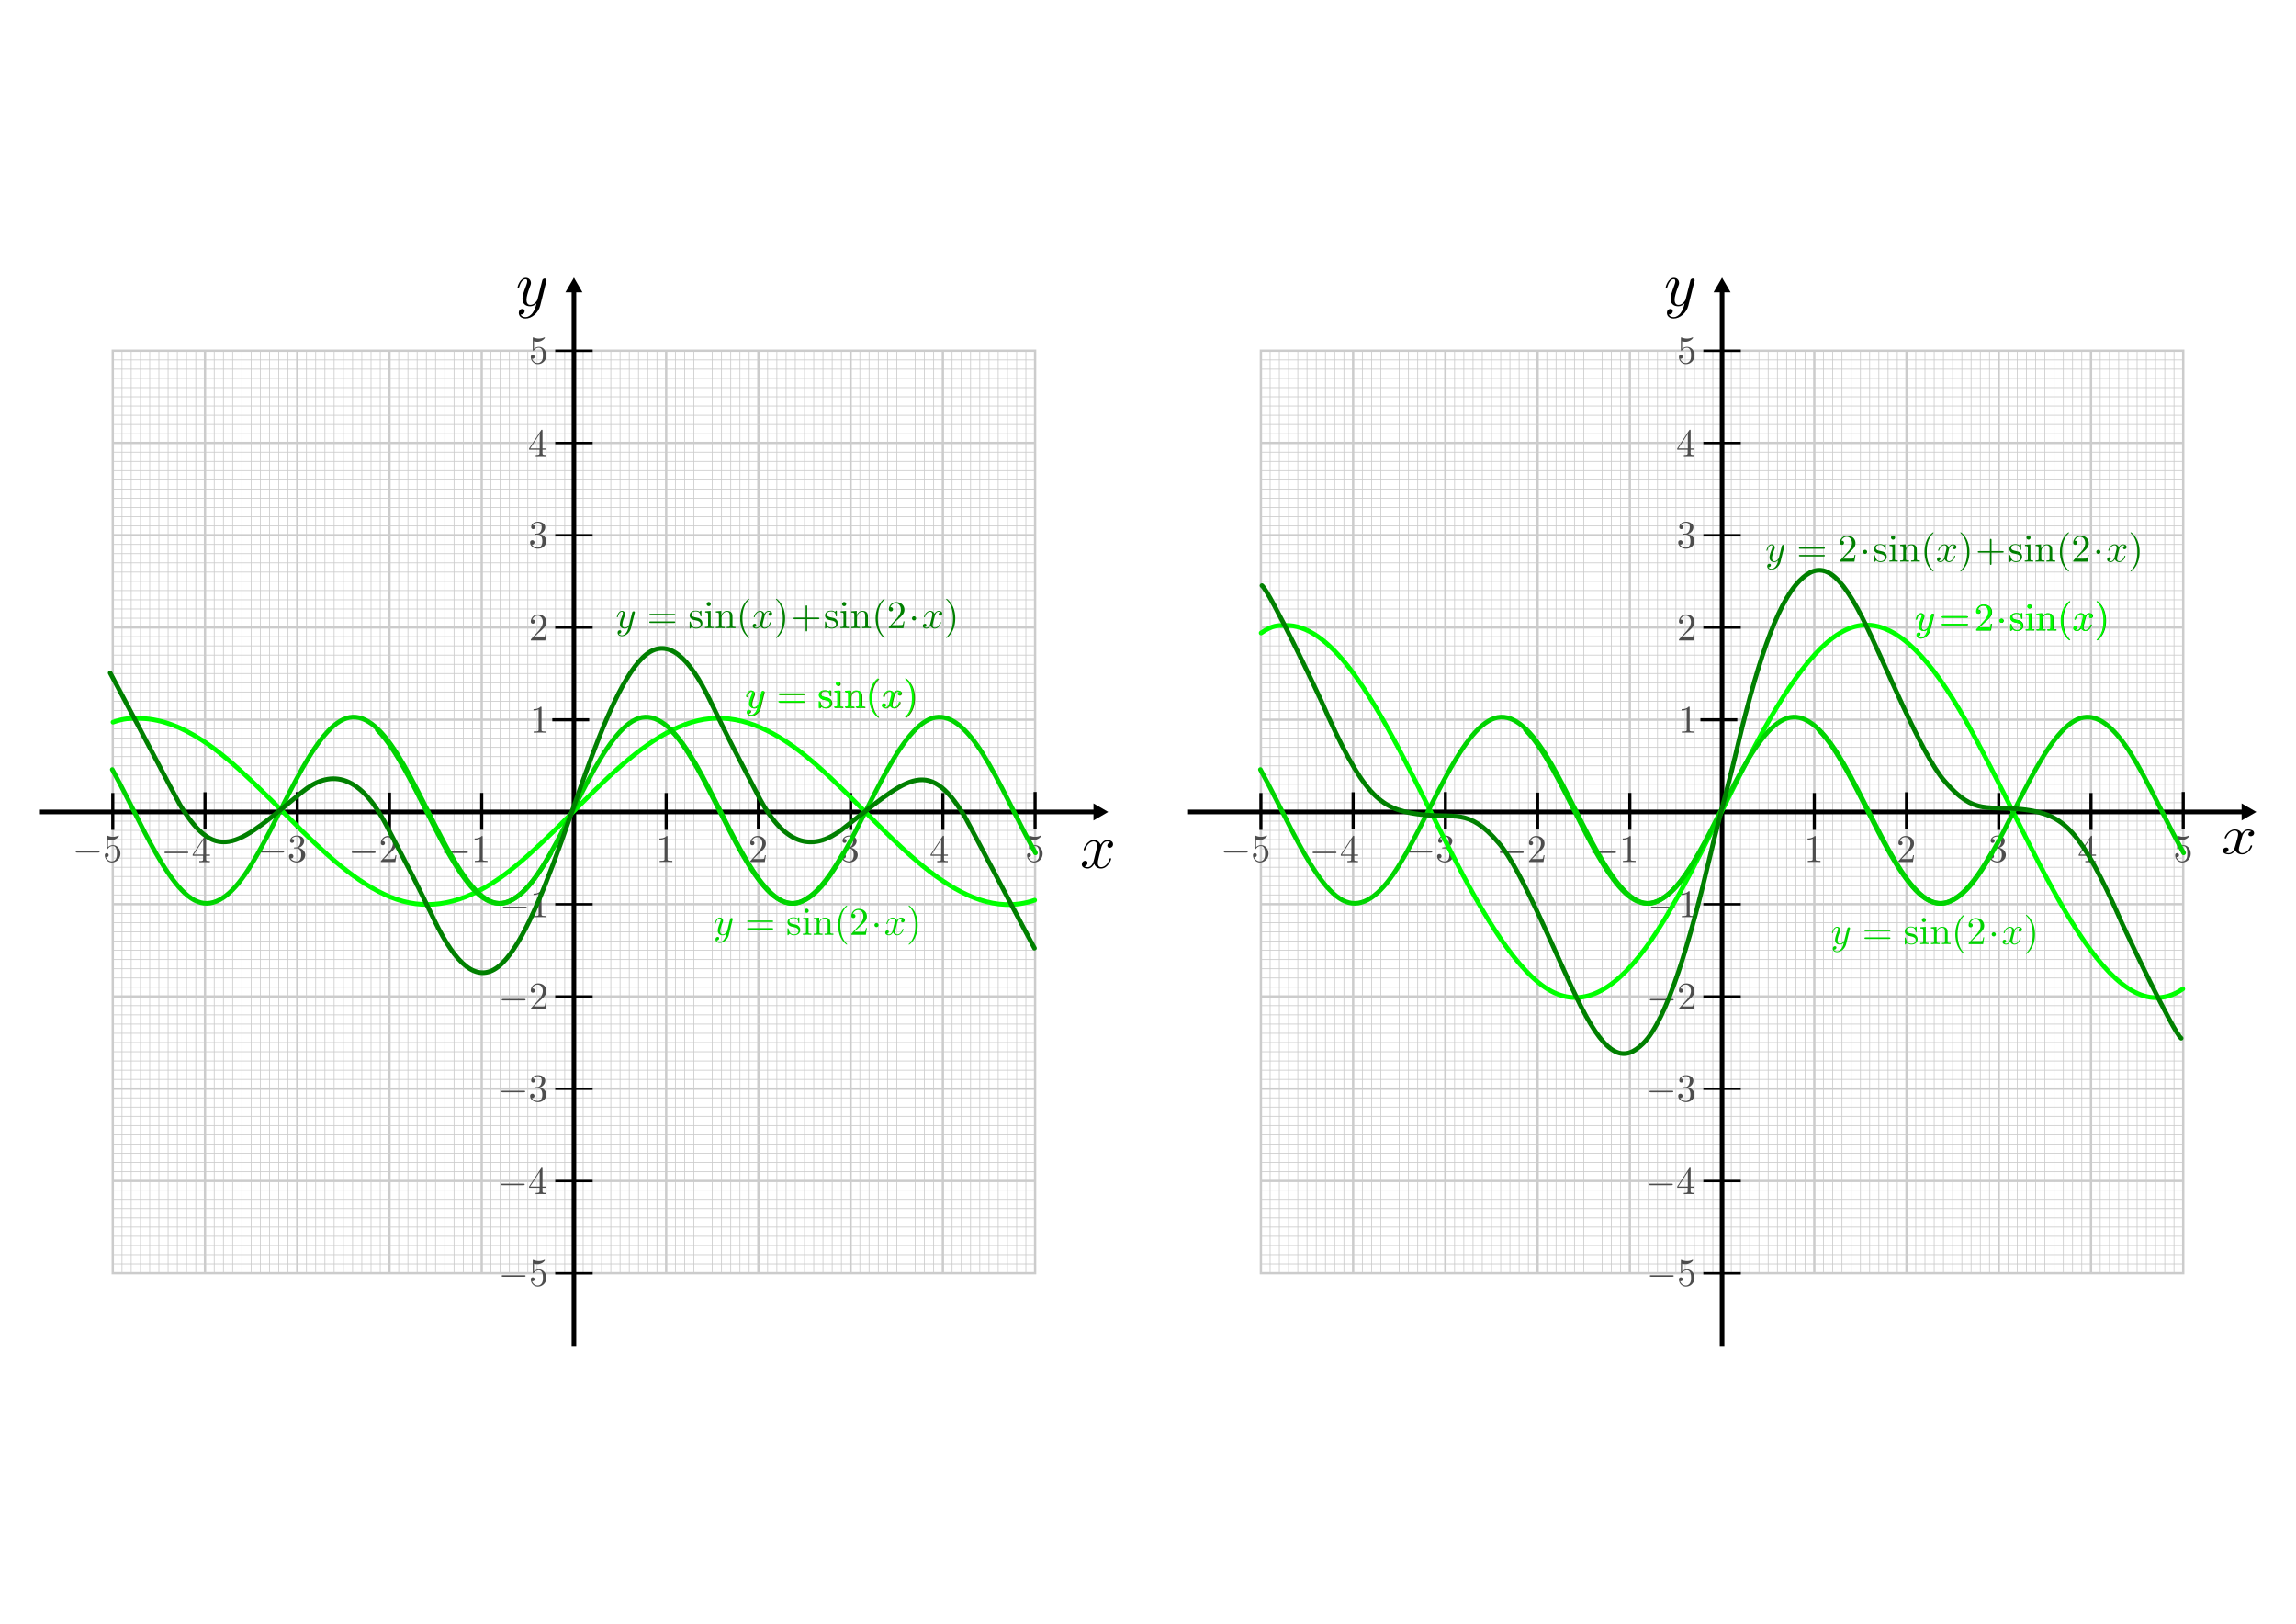<svg xmlns:ns0="http://www.iki.fi/pav/software/textext/" xmlns="http://www.w3.org/2000/svg" xmlns:xlink="http://www.w3.org/1999/xlink" width="1488.189" height="1052.362"><title>Überlagerung von Wellen unterschiedlicher Frequenz</title><defs><marker orient="auto" id="a" overflow="visible"><path d="M2.308 0l-3.46 2v-4l3.46 2z" fill-rule="evenodd" stroke="#000" stroke-width=".4pt"/></marker></defs><g transform="translate(-575.239 128.115) scale(4.623)" fill="green"><use y="134.765" x="231.736" xlink:href="#textext-082fa4b4-3" width="744.094" height="1052.362"/><use y="134.765" x="231.736" xlink:href="#textext-082fa4b4-3" width="744.094" height="1052.362"/><g ns0:preamble="/home/waldgeist/data/sphinx/test.tex" ns0:text="$\\Delta \\vec{r} = \\vec{r}_{\\rm{2}} - \\vec{r}_{\\rm{1}} $"><use y="134.765" x="223.432" xlink:href="#textext-082fa4b4-0" width="744.094" height="1052.362"/><use y="134.765" x="231.417" xlink:href="#textext-082fa4b4-2" width="744.094" height="1052.362"/><use y="134.765" x="231.736" xlink:href="#textext-082fa4b4-3" width="744.094" height="1052.362"/><use y="134.765" x="239.273" xlink:href="#textext-082fa4b4-1" width="744.094" height="1052.362"/><use y="134.765" x="249.472" xlink:href="#textext-082fa4b4-2" width="744.094" height="1052.362"/><use y="134.765" x="249.791" xlink:href="#textext-082fa4b4-3" width="744.094" height="1052.362"/><use y="136.259" x="254.284" xlink:href="#textext-082fa4b4-4" width="744.094" height="1052.362"/><use y="134.765" x="260.967" xlink:href="#textext-082fa4b4-6" width="744.094" height="1052.362"/><use y="134.765" x="270.612" xlink:href="#textext-082fa4b4-2" width="744.094" height="1052.362"/><use y="134.765" x="270.931" xlink:href="#textext-082fa4b4-3" width="744.094" height="1052.362"/><use y="136.259" x="275.425" xlink:href="#textext-082fa4b4-5" width="744.094" height="1052.362"/></g><g ns0:preamble="/home/waldgeist/data/sphinx/test.tex" ns0:text="$\\Delta \\vec{r} = \\vec{r}_{\\rm{2}} - \\vec{r}_{\\rm{1}} $"><use y="134.765" x="223.432" xlink:href="#textext-082fa4b4-0" width="744.094" height="1052.362"/><use y="134.765" x="231.417" xlink:href="#textext-082fa4b4-2" width="744.094" height="1052.362"/><use y="134.765" x="231.736" xlink:href="#textext-082fa4b4-3" width="744.094" height="1052.362"/><use y="134.765" x="239.273" xlink:href="#textext-082fa4b4-1" width="744.094" height="1052.362"/><use y="134.765" x="249.472" xlink:href="#textext-082fa4b4-2" width="744.094" height="1052.362"/><use y="134.765" x="249.791" xlink:href="#textext-082fa4b4-3" width="744.094" height="1052.362"/><use y="136.259" x="254.284" xlink:href="#textext-082fa4b4-4" width="744.094" height="1052.362"/><use y="134.765" x="260.967" xlink:href="#textext-082fa4b4-6" width="744.094" height="1052.362"/><use y="134.765" x="270.612" xlink:href="#textext-082fa4b4-2" width="744.094" height="1052.362"/><use y="134.765" x="270.931" xlink:href="#textext-082fa4b4-3" width="744.094" height="1052.362"/><use y="136.259" x="275.425" xlink:href="#textext-082fa4b4-5" width="744.094" height="1052.362"/></g><g ns0:preamble="/home/waldgeist/data/sphinx/test.tex" ns0:text="$\\Delta \\vec{r} = \\vec{r}_{\\rm{2}} - \\vec{r}_{\\rm{1}} $"><use y="134.765" x="223.432" xlink:href="#textext-082fa4b4-0" width="744.094" height="1052.362"/><use y="134.765" x="231.417" xlink:href="#textext-082fa4b4-2" width="744.094" height="1052.362"/><use y="134.765" x="231.736" xlink:href="#textext-082fa4b4-3" width="744.094" height="1052.362"/><use y="134.765" x="239.273" xlink:href="#textext-082fa4b4-1" width="744.094" height="1052.362"/><use y="134.765" x="249.472" xlink:href="#textext-082fa4b4-2" width="744.094" height="1052.362"/><use y="134.765" x="249.791" xlink:href="#textext-082fa4b4-3" width="744.094" height="1052.362"/><use y="136.259" x="254.284" xlink:href="#textext-082fa4b4-4" width="744.094" height="1052.362"/><use y="134.765" x="260.967" xlink:href="#textext-082fa4b4-6" width="744.094" height="1052.362"/><use y="134.765" x="270.612" xlink:href="#textext-082fa4b4-2" width="744.094" height="1052.362"/><use y="134.765" x="270.931" xlink:href="#textext-082fa4b4-3" width="744.094" height="1052.362"/><use y="136.259" x="275.425" xlink:href="#textext-082fa4b4-5" width="744.094" height="1052.362"/></g></g><g transform="translate(48.543)"><path d="M1067.872 521.605c-2.76 7.89-5.521 15.784-8.282 23.51-13.717 38.395-27.434 70.953-41.15 81.49-13.718 10.537-27.435-1.505-41.152-30.029-13.717-28.523-14.693-29.844-31.151-61.62-18.26-35.256-37.645-35.67-54.573-21.763-40.093 32.939-54.651 48.827-79.21 8.455-1.396-2.295-43.72-83.01-45.293-85.56" fill="none" stroke="green" stroke-width="3" stroke-linecap="round"/><path fill="#fff" stroke="#fff" stroke-width="3" stroke-linecap="round" d="M699.46 140.605h736.364v771.152H699.46z"/><g stroke="#ccc" stroke-width="1.019" fill="none"><g stroke-width="2.509"><path d="M828.514 227.272V825.09M888.296 227.272V825.09M948.078 227.272V825.09M1007.86 227.272V825.09M1067.641 227.272V825.09M1127.423 227.272V825.09M1187.205 227.272V825.09M1246.987 227.272V825.09M1306.768 227.272V825.09" stroke-width="1.5"/></g><g stroke-width="2.509"><path d="M768.733 287.054h597.817M768.733 346.836h597.817M768.733 406.618h597.817M768.733 466.4h597.817M768.733 526.181h597.817M768.733 585.963h597.817M768.733 645.745h597.817M768.733 705.526h597.817M768.733 765.308h597.817" stroke-width="1.5"/></g><g stroke-width=".836"><path d="M774.71 227.272V825.09M780.69 227.272V825.09M786.667 227.272V825.09M792.645 227.272V825.09M798.624 227.272V825.09M804.602 227.272V825.09M810.58 227.272V825.09M816.558 227.272V825.09M822.536 227.272V825.09M834.493 227.272V825.09M840.47 227.272V825.09M846.449 227.272V825.09M852.427 227.272V825.09M858.405 227.272V825.09M864.384 227.272V825.09M870.362 227.272V825.09M876.34 227.272V825.09M882.318 227.272V825.09M894.274 227.272V825.09M900.253 227.272V825.09M906.23 227.272V825.09M912.209 227.272V825.09M918.187 227.272V825.09M924.165 227.272V825.09M930.143 227.272V825.09M936.122 227.272V825.09M942.1 227.272V825.09M954.056 227.272V825.09M960.034 227.272V825.09M966.012 227.272V825.09M971.99 227.272V825.09M977.969 227.272V825.09M983.947 227.272V825.09M989.925 227.272V825.09M995.903 227.272V825.09M1001.882 227.272V825.09M1013.838 227.272V825.09M1019.816 227.272V825.09M1025.794 227.272V825.09M1031.772 227.272V825.09M1037.75 227.272V825.09M1043.729 227.272V825.09M1049.707 227.272V825.09M1055.685 227.272V825.09M1061.663 227.272V825.09M1073.62 227.272V825.09M1079.598 227.272V825.09M1085.576 227.272V825.09M1091.554 227.272V825.09M1097.532 227.272V825.09M1103.51 227.272V825.09M1109.489 227.272V825.09M1115.467 227.272V825.09M1121.445 227.272V825.09M1133.401 227.272V825.09M1139.38 227.272V825.09M1145.358 227.272V825.09M1151.336 227.272V825.09M1157.314 227.272V825.09M1163.292 227.272V825.09M1169.27 227.272V825.09M1175.249 227.272V825.09M1181.227 227.272V825.09M1193.183 227.272V825.09M1199.161 227.272V825.09M1205.14 227.272V825.09M1211.118 227.272V825.09M1217.096 227.272V825.09M1223.074 227.272V825.09M1229.052 227.272V825.09M1235.03 227.272V825.09M1241.008 227.272V825.09M1252.965 227.272V825.09M1258.943 227.272V825.09M1264.921 227.272V825.09M1270.9 227.272V825.09M1276.877 227.272V825.09M1282.856 227.272V825.09M1288.834 227.272V825.09M1294.812 227.272V825.09M1300.79 227.272V825.09M1312.746 227.272V825.09M1318.725 227.272V825.09M1324.703 227.272V825.09M1330.681 227.272V825.09M1336.66 227.272V825.09M1342.637 227.272V825.09M1348.616 227.272V825.09M1354.594 227.272V825.09M1360.572 227.272V825.09" stroke-width=".5"/></g><g stroke-width=".836"><path d="M768.733 233.25h597.817M768.733 239.229h597.817M768.733 245.207h597.817M768.733 251.185h597.817M768.733 257.163h597.817M768.733 263.141h597.817M768.733 269.12h597.817M768.733 275.098h597.817M768.733 281.076h597.817M768.733 293.032h597.817M768.733 299.01h597.817M768.733 304.989h597.817M768.733 310.967h597.817M768.733 316.945h597.817M768.733 322.923h597.817M768.733 328.901h597.817M768.733 334.88h597.817M768.733 340.858h597.817M768.733 352.814h597.817M768.733 358.792h597.817M768.733 364.77h597.817M768.733 370.749h597.817M768.733 376.727h597.817M768.733 382.705h597.817M768.733 388.683h597.817M768.733 394.661h597.817M768.733 400.64h597.817M768.733 412.596h597.817M768.733 418.574h597.817M768.733 424.552h597.817M768.733 430.53h597.817M768.733 436.508h597.817M768.733 442.487h597.817M768.733 448.465h597.817M768.733 454.443h597.817M768.733 460.421h597.817M768.733 472.378h597.817M768.733 478.356h597.817M768.733 484.334h597.817M768.733 490.312h597.817M768.733 496.29h597.817M768.733 502.268h597.817M768.733 508.247h597.817M768.733 514.225h597.817M768.733 520.203h597.817M768.733 532.16h597.817M768.733 538.137h597.817M768.733 544.116h597.817M768.733 550.094h597.817M768.733 556.072h597.817M768.733 562.05h597.817M768.733 568.028h597.817M768.733 574.006h597.817M768.733 579.985h597.817M768.733 591.941h597.817M768.733 597.92h597.817M768.733 603.897h597.817M768.733 609.875h597.817M768.733 615.854h597.817M768.733 621.832h597.817M768.733 627.81h597.817M768.733 633.788h597.817M768.733 639.766h597.817M768.733 651.723h597.817M768.733 657.7h597.817M768.733 663.679h597.817M768.733 669.657h597.817M768.733 675.635h597.817M768.733 681.614h597.817M768.733 687.592h597.817M768.733 693.57h597.817M768.733 699.548h597.817M768.733 711.504h597.817M768.733 717.483h597.817M768.733 723.46h597.817M768.733 729.439h597.817M768.733 735.417h597.817M768.733 741.395h597.817M768.733 747.373h597.817M768.733 753.352h597.817M768.733 759.33h597.817M768.733 771.286h597.817M768.733 777.264h597.817M768.733 783.242h597.817M768.733 789.22h597.817M768.733 795.199h597.817M768.733 801.177h597.817M768.733 807.155h597.817M768.733 813.133h597.817M768.733 819.112h597.817" stroke-width=".5"/></g><path stroke-width="1.5" d="M768.733 227.272h597.817V825.09H768.733z"/></g><path d="M1049.67 182.503c.192-.575.192-.639.192-.958 0-.703-.575-1.086-1.214-1.086-.383 0-1.022.255-1.406.83-.064.256-.447 1.47-.575 2.237-.32 1.022-.575 2.172-.83 3.258l-1.853 7.348c-.128.575-1.917 3.45-4.6 3.45-2.045 0-2.492-1.79-2.492-3.323 0-1.853.703-4.408 2.044-7.986.64-1.661.831-2.108.831-2.939 0-1.789-1.278-3.322-3.322-3.322-3.898 0-5.367 5.941-5.367 6.261 0 .447.383.447.447.447.447 0 .447-.128.639-.767 1.15-3.833 2.747-5.047 4.153-5.047.32 0 1.022 0 1.022 1.278 0 1.022-.447 2.108-.703 2.875-1.66 4.345-2.364 6.645-2.364 8.561 0 3.642 2.556 4.856 4.984 4.856 1.597 0 2.939-.703 4.089-1.853-.511 2.109-1.022 4.153-2.62 6.326-1.086 1.341-2.62 2.555-4.472 2.555-.575 0-2.428-.128-3.13-1.725.638 0 1.213 0 1.724-.511.448-.32.831-.895.831-1.661 0-1.278-1.086-1.406-1.47-1.406-.958 0-2.3.64-2.3 2.62 0 2.044 1.79 3.578 4.345 3.578 4.153 0 8.37-3.706 9.52-8.306zm0 0"/><g fill="none" stroke="#000" stroke-width=".948"><path d="M1079.801 406.674h-24.32M1079.801 346.892h-24.32M1079.801 287.11h-24.32M1079.801 227.329h-24.32M1079.801 586.02h-24.32M1079.801 645.8h-24.32M1079.801 705.583h-24.32M1079.801 765.364h-24.32M1079.801 825.146h-24.32" stroke-width="1.559"/></g><path d="M1077.521 466.456h-23.913" fill="none" stroke="#000" stroke-width="2"/><path d="M1404.623 542.495c.256-.895 1.214-4.196 4.025-4.196.192 0 1.214 0 2.045.448-1.15.223-1.917 1.063-1.917 1.958 0 .56.447 1.23 1.533 1.23.895 0 2.173-.615 2.173-2.07 0-1.846-2.364-2.35-3.77-2.35-2.364 0-3.77 1.903-4.28 2.686-1.023-2.35-3.195-2.685-4.41-2.685-4.216 0-6.58 4.587-6.58 5.483 0 .391.447.391.511.391.32 0 .447-.112.511-.391 1.406-3.805 4.09-4.7 5.495-4.7.767 0 2.172.336 2.172 2.406 0 1.119-.703 3.468-2.172 8.504-.639 2.182-2.109 3.692-3.897 3.692-.256 0-1.15 0-2.045-.447 1.022-.224 1.917-.951 1.917-1.959 0-.95-.895-1.23-1.47-1.23-1.278 0-2.236.895-2.236 2.07 0 1.622 1.98 2.35 3.77 2.35 2.747 0 4.216-2.518 4.28-2.686.511 1.287 1.981 2.685 4.409 2.685 4.217 0 6.517-4.587 6.517-5.482 0-.392-.32-.392-.448-.392-.383 0-.447.168-.575.392-1.341 3.86-4.089 4.7-5.366 4.7-1.598 0-2.237-1.12-2.237-2.35 0-.784.192-1.567.64-3.134zm0 0"/><path d="M721.527 526.181h686.055" id="r" fill="none" stroke="#000" stroke-width="3" marker-end="url(#a)"/><path id="b" d="M1127.423 513.912v23.912" fill="none" stroke="#000" stroke-width="2"/><use xlink:href="#b" transform="translate(59.782 -.483)" width="744.094" height="1052.362"/><use xlink:href="#b" transform="translate(119.563)" width="744.094" height="1052.362"/><use xlink:href="#b" transform="translate(179.345)" width="744.094" height="1052.362"/><use xlink:href="#b" transform="translate(-239.127 -.604)" width="744.094" height="1052.362"/><use xlink:href="#b" transform="translate(-298.909 -.483)" width="744.094" height="1052.362"/><use xlink:href="#b" transform="translate(-358.69)" width="744.094" height="1052.362"/><use height="1052.362" width="744.094" transform="translate(-179.345 -.248)" xlink:href="#b"/><use height="744.094" width="1052.362" transform="translate(-119.563 -.063)" xlink:href="#b"/><use height="744.094" width="1052.362" transform="translate(239.127 -.667)" xlink:href="#b"/><g fill="#4d4d4d" stroke="green" stroke-width="1.18"><g ns0:text="$1$" ns0:preamble="/home/waldgeist/data/sphinx/test.tex" transform="matrix(2.542 0 0 2.542 552.857 216.068)"><defs><symbol overflow="visible" id="c"><path d="M2.938-6.375c0-.25 0-.266-.235-.266C2.078-6 1.203-6 .891-6v.313c.203 0 .78 0 1.296-.266v5.172c0 .36-.03.469-.921.469H.953V0c.344-.031 1.203-.031 1.61-.031.39 0 1.265 0 1.609.031v-.313h-.313c-.906 0-.921-.109-.921-.468zm0 0" stroke="none"/></symbol></defs><use xlink:href="#c" x="223.432" y="134.765" width="744.094" height="1052.362"/></g><g transform="matrix(2.542 0 0 2.542 413.34 216.068)" ns0:preamble="/home/waldgeist/data/sphinx/test.tex" ns0:text="$-1$"><defs><symbol id="d" overflow="visible"><path d="M6.563-2.297c.171 0 .359 0 .359-.203 0-.188-.188-.188-.36-.188h-5.39c-.172 0-.344 0-.344.188 0 .203.172.203.344.203zm0 0" stroke="none"/></symbol><symbol id="e" overflow="visible"><path d="M2.938-6.375c0-.25 0-.266-.235-.266C2.078-6 1.203-6 .891-6v.313c.203 0 .78 0 1.296-.266v5.172c0 .36-.03.469-.921.469H.953V0c.344-.031 1.203-.031 1.61-.031.39 0 1.265 0 1.609.031v-.313h-.313c-.906 0-.921-.109-.921-.468zm0 0" stroke="none"/></symbol></defs><use y="134.765" x="223.432" xlink:href="#d" width="744.094" height="1052.362"/><use y="134.765" x="231.181" xlink:href="#e" width="744.094" height="1052.362"/></g><g ns0:text="$-2$" ns0:preamble="/home/waldgeist/data/sphinx/test.tex" transform="matrix(2.542 0 0 2.542 353.546 216.068)"><defs><symbol overflow="visible" id="f"><path d="M6.563-2.297c.171 0 .359 0 .359-.203 0-.188-.188-.188-.36-.188h-5.39c-.172 0-.344 0-.344.188 0 .203.172.203.344.203zm0 0" stroke="none"/></symbol><symbol overflow="visible" id="g"><path d="M1.266-.766l1.062-1.03c1.547-1.376 2.14-1.907 2.14-2.907 0-1.14-.89-1.938-2.109-1.938C1.234-6.64.5-5.719.5-4.828c0 .547.5.547.531.547.172 0 .516-.11.516-.532a.513.513 0 0 0-.531-.515c-.079 0-.094 0-.125.016.218-.657.765-1.016 1.343-1.016.907 0 1.329.812 1.329 1.625 0 .797-.485 1.578-1.047 2.203L.609-.375C.5-.265.5-.235.5 0h3.703l.266-1.734h-.235C4.172-1.438 4.11-1 4-.844c-.063.078-.719.078-.938.078zm0 0" stroke="none"/></symbol></defs><use height="1052.362" width="744.094" xlink:href="#f" x="223.432" y="134.765"/><use height="1052.362" width="744.094" xlink:href="#g" x="231.181" y="134.765"/></g><g transform="matrix(2.542 0 0 2.542 294.236 215.79)" ns0:preamble="/home/waldgeist/data/sphinx/test.tex" ns0:text="$-3$"><defs><symbol id="h" overflow="visible"><path d="M6.563-2.297c.171 0 .359 0 .359-.203 0-.188-.188-.188-.36-.188h-5.39c-.172 0-.344 0-.344.188 0 .203.172.203.344.203zm0 0" stroke="none"/></symbol><symbol id="i" overflow="visible"><path d="M2.89-3.516c.813-.265 1.391-.953 1.391-1.75 0-.812-.875-1.375-1.828-1.375-1 0-1.765.594-1.765 1.36 0 .328.218.515.515.515.297 0 .5-.218.5-.515 0-.485-.469-.485-.61-.485.298-.5.954-.625 1.313-.625.422 0 .969.22.969 1.11 0 .125-.031.703-.281 1.14-.297.485-.64.516-.89.516a3.29 3.29 0 0 1-.392.031c-.078.016-.14.031-.14.125 0 .11.062.11.234.11h.438c.812 0 1.187.671 1.187 1.656 0 1.36-.687 1.64-1.125 1.64-.437 0-1.187-.171-1.531-.75.344.047.656-.171.656-.546a.537.537 0 0 0-.547-.563c-.25 0-.562.14-.562.578C.422-.437 1.344.22 2.437.22c1.22 0 2.126-.906 2.126-1.922 0-.813-.641-1.594-1.672-1.813zm0 0" stroke="none"/></symbol></defs><use y="134.765" x="223.432" xlink:href="#h" width="744.094" height="1052.362"/><use y="134.765" x="231.181" xlink:href="#i" width="744.094" height="1052.362"/></g><g ns0:text="$-4$" ns0:preamble="/home/waldgeist/data/sphinx/test.tex" transform="matrix(2.542 0 0 2.542 232.147 216.207)"><defs><symbol overflow="visible" id="j"><path d="M6.563-2.297c.171 0 .359 0 .359-.203 0-.188-.188-.188-.36-.188h-5.39c-.172 0-.344 0-.344.188 0 .203.172.203.344.203zm0 0" stroke="none"/></symbol><symbol overflow="visible" id="k"><path d="M2.938-1.64v.859c0 .36-.032.469-.766.469h-.203V0c.406-.031.922-.031 1.343-.031.422 0 .938 0 1.36.031v-.313h-.219c-.734 0-.75-.109-.75-.468v-.86h.985v-.312h-.985v-4.531c0-.204 0-.266-.172-.266-.078 0-.11 0-.187.125L.28-1.953v.312zm.046-.313H.563l2.421-3.719zm0 0" stroke="none"/></symbol></defs><use xlink:href="#j" x="223.432" y="134.765" width="744.094" height="1052.362"/><use xlink:href="#k" x="231.181" y="134.765" width="744.094" height="1052.362"/></g><g transform="matrix(2.542 0 0 2.542 174.649 215.79)" ns0:preamble="/home/waldgeist/data/sphinx/test.tex" ns0:text="$-5$"><defs><symbol id="l" overflow="visible"><path d="M6.563-2.297c.171 0 .359 0 .359-.203 0-.188-.188-.188-.36-.188h-5.39c-.172 0-.344 0-.344.188 0 .203.172.203.344.203zm0 0" stroke="none"/></symbol><symbol id="m" overflow="visible"><path d="M4.469-2c0-1.188-.813-2.188-1.89-2.188-.47 0-.907.157-1.267.516v-1.953c.204.063.532.125.844.125 1.235 0 1.938-.906 1.938-1.031 0-.063-.032-.11-.11-.11 0 0-.03 0-.078.032a3.22 3.22 0 0 1-1.36.296c-.39 0-.858-.078-1.327-.28-.078-.032-.094-.032-.11-.032C1-6.625 1-6.547 1-6.391v2.954c0 .171 0 .25.14.25.079 0 .094-.016.141-.079.11-.156.469-.703 1.282-.703.515 0 .765.453.843.64.156.376.188.75.188 1.25 0 .36 0 .954-.25 1.376-.235.39-.61.64-1.063.64-.719 0-1.297-.53-1.469-1.109.032 0 .063.016.172.016.329 0 .5-.25.5-.485 0-.25-.171-.5-.5-.5-.14 0-.484.079-.484.532C.5-.75 1.188.219 2.297.219 3.453.219 4.469-.734 4.469-2zm0 0" stroke="none"/></symbol></defs><use y="134.765" x="223.432" xlink:href="#l" width="744.094" height="1052.362"/><use y="134.765" x="231.181" xlink:href="#m" width="744.094" height="1052.362"/></g><g ns0:text="$2$" ns0:preamble="/home/waldgeist/data/sphinx/test.tex" transform="matrix(2.542 0 0 2.542 612.77 216.068)"><defs><symbol overflow="visible" id="n"><path d="M1.266-.766l1.062-1.03c1.547-1.376 2.14-1.907 2.14-2.907 0-1.14-.89-1.938-2.109-1.938C1.234-6.64.5-5.719.5-4.828c0 .547.5.547.531.547.172 0 .516-.11.516-.532a.513.513 0 0 0-.531-.515c-.079 0-.094 0-.125.016.218-.657.765-1.016 1.343-1.016.907 0 1.329.812 1.329 1.625 0 .797-.485 1.578-1.047 2.203L.609-.375C.5-.265.5-.235.5 0h3.703l.266-1.734h-.235C4.172-1.438 4.11-1 4-.844c-.063.078-.719.078-.938.078zm0 0" stroke="none"/></symbol></defs><use height="1052.362" width="744.094" transform="translate(-.019)" xlink:href="#n" x="223.432" y="134.765"/></g><g transform="matrix(2.542 0 0 2.542 672.02 215.79)" ns0:preamble="/home/waldgeist/data/sphinx/test.tex" ns0:text="$3$"><defs><symbol id="o" overflow="visible"><path d="M2.89-3.516c.813-.265 1.391-.953 1.391-1.75 0-.812-.875-1.375-1.828-1.375-1 0-1.765.594-1.765 1.36 0 .328.218.515.515.515.297 0 .5-.218.5-.515 0-.485-.469-.485-.61-.485.298-.5.954-.625 1.313-.625.422 0 .969.22.969 1.11 0 .125-.031.703-.281 1.14-.297.485-.64.516-.89.516a3.29 3.29 0 0 1-.392.031c-.078.016-.14.031-.14.125 0 .11.062.11.234.11h.438c.812 0 1.187.671 1.187 1.656 0 1.36-.687 1.64-1.125 1.64-.437 0-1.187-.171-1.531-.75.344.047.656-.171.656-.546a.537.537 0 0 0-.547-.563c-.25 0-.562.14-.562.578C.422-.437 1.344.22 2.437.22c1.22 0 2.126-.906 2.126-1.922 0-.813-.641-1.594-1.672-1.813zm0 0" stroke="none"/></symbol></defs><use y="134.765" x="223.432" xlink:href="#o" width="744.094" height="1052.362"/></g><g ns0:text="$4$" ns0:preamble="/home/waldgeist/data/sphinx/test.tex" transform="matrix(2.542 0 0 2.542 730.123 216.207)"><defs><symbol overflow="visible" id="p"><path d="M2.938-1.64v.859c0 .36-.032.469-.766.469h-.203V0c.406-.031.922-.031 1.343-.031.422 0 .938 0 1.36.031v-.313h-.219c-.734 0-.75-.109-.75-.468v-.86h.985v-.312h-.985v-4.531c0-.204 0-.266-.172-.266-.078 0-.11 0-.187.125L.28-1.953v.312zm.046-.313H.563l2.421-3.719zm0 0" stroke="none"/></symbol></defs><use height="1052.362" width="744.094" xlink:href="#p" x="223.432" y="134.765"/></g><g transform="matrix(2.542 0 0 2.542 792.09 215.79)" ns0:preamble="/home/waldgeist/data/sphinx/test.tex" ns0:text="$5$"><defs><symbol id="q" overflow="visible"><path d="M4.469-2c0-1.188-.813-2.188-1.89-2.188-.47 0-.907.157-1.267.516v-1.953c.204.063.532.125.844.125 1.235 0 1.938-.906 1.938-1.031 0-.063-.032-.11-.11-.11 0 0-.03 0-.078.032a3.22 3.22 0 0 1-1.36.296c-.39 0-.858-.078-1.327-.28-.078-.032-.094-.032-.11-.032C1-6.625 1-6.547 1-6.391v2.954c0 .171 0 .25.14.25.079 0 .094-.016.141-.079.11-.156.469-.703 1.282-.703.515 0 .765.453.843.64.156.376.188.75.188 1.25 0 .36 0 .954-.25 1.376-.235.39-.61.64-1.063.64-.719 0-1.297-.53-1.469-1.109.032 0 .063.016.172.016.329 0 .5-.25.5-.485 0-.25-.171-.5-.5-.5-.14 0-.484.079-.484.532C.5-.75 1.188.219 2.297.219 3.453.219 4.469-.734 4.469-2zm0 0" stroke="none"/></symbol></defs><use y="134.765" x="223.432" xlink:href="#q" width="744.094" height="1052.362"/></g></g><g fill="#4d4d4d" stroke="green" stroke-width="1.18"><g ns0:text="$-1$" ns0:preamble="/home/waldgeist/data/sphinx/test.tex"><use height="1052.362" width="744.094" xlink:href="#d" x="223.432" y="134.765" transform="matrix(2.542 0 0 2.542 451.498 251.833)"/><use height="1052.362" width="744.094" xlink:href="#e" x="231.181" y="134.765" transform="matrix(2.542 0 0 2.542 451.498 251.833)"/></g><g ns0:preamble="/home/waldgeist/data/sphinx/test.tex" ns0:text="$-2$"><use y="134.765" x="223.432" xlink:href="#f" width="744.094" height="1052.362" transform="matrix(2.542 0 0 2.542 450.744 311.615)"/><use y="134.765" x="231.181" xlink:href="#g" width="744.094" height="1052.362" transform="matrix(2.542 0 0 2.542 450.744 311.615)"/></g><g ns0:text="$-3$" ns0:preamble="/home/waldgeist/data/sphinx/test.tex"><use height="1052.362" width="744.094" xlink:href="#h" x="223.432" y="134.765" transform="matrix(2.542 0 0 2.542 450.505 371.118)"/><use height="1052.362" width="744.094" xlink:href="#i" x="231.181" y="134.765" transform="matrix(2.542 0 0 2.542 450.505 371.118)"/></g><g ns0:preamble="/home/waldgeist/data/sphinx/test.tex" ns0:text="$-4$"><use height="1052.362" width="744.094" y="134.765" x="223.432" xlink:href="#j" transform="matrix(2.542 0 0 2.542 450.188 431.317)"/><use height="1052.362" width="744.094" y="134.765" x="231.181" xlink:href="#k" transform="matrix(2.542 0 0 2.542 450.188 431.317)"/></g><g ns0:text="$-5$" ns0:preamble="/home/waldgeist/data/sphinx/test.tex"><use height="1052.362" width="744.094" xlink:href="#l" x="223.432" y="134.765" transform="matrix(2.542 0 0 2.542 450.744 490.682)"/><use height="1052.362" width="744.094" xlink:href="#m" x="231.181" y="134.765" transform="matrix(2.542 0 0 2.542 450.744 490.682)"/></g><use height="1052.362" width="744.094" y="134.765" x="223.432" xlink:href="#c" transform="matrix(2.542 0 0 2.542 471.2 132.27)" ns0:preamble="/home/waldgeist/data/sphinx/test.tex" ns0:text="$1$"/><use y="134.765" x="223.432" xlink:href="#n" transform="matrix(2.542 0 0 2.542 470.445 72.488)" width="744.094" height="1052.362" ns0:preamble="/home/waldgeist/data/sphinx/test.tex" ns0:text="$2$"/><use height="1052.362" width="744.094" xlink:href="#o" x="223.432" y="134.765" transform="matrix(2.542 0 0 2.542 470.206 12.428)" ns0:text="$3$" ns0:preamble="/home/waldgeist/data/sphinx/test.tex"/><use y="134.765" x="223.432" xlink:href="#p" width="744.094" height="1052.362" transform="matrix(2.542 0 0 2.542 469.889 -46.937)" ns0:preamble="/home/waldgeist/data/sphinx/test.tex" ns0:text="$4$"/><use height="1052.362" width="744.094" xlink:href="#q" x="223.432" y="134.765" transform="matrix(2.542 0 0 2.542 470.445 -107.136)" ns0:text="$5$" ns0:preamble="/home/waldgeist/data/sphinx/test.tex"/></g><use height="1052.362" width="744.094" transform="rotate(-90 1067.641 526.181)" xlink:href="#r"/><path d="M768.89 410.197c7.765-5.333 10.856-4.723 15.464-4.885 14.117-.495 28.238 10.02 42.357 28.404 21.687 28.237 43.374 75.472 65.062 118.101 21.687 42.63 43.374 78.778 65.06 90.477 21.688 11.7 43.375-1.67 65.062-33.34 21.687-31.67 43.374-80.344 65.06-121.712 21.688-41.367 43.375-73.596 65.062-80.68 21.687-7.085 43.374 11.397 65.06 46.128 21.688 34.731 43.375 84.274 65.062 123.895 21.687 39.62 43.355 68.378 65.06 69.938 6.548.47 13.013-1.393 19.074-5.635" fill="none" stroke="#0f0" stroke-width="3" stroke-linecap="round"/><path d="M940.21 473.019c1.743 1.754 3.486 3.766 5.23 6.013 10.952 14.118 21.905 37.736 32.858 59.05 10.952 21.315 21.905 39.39 32.858 45.24 10.953 5.849 21.905-.836 32.858-16.671 10.953-15.835 21.906-40.172 32.858-60.856 10.953-20.684 21.906-36.798 32.859-40.34 10.952-3.542 21.905 5.699 32.858 23.064 10.953 17.366 21.905 42.137 32.858 61.947 10.953 19.81 21.896 34.19 32.858 34.97 3.307.235 6.572-.697 9.633-2.818 9.251-5.237 17.035-17.284 24.293-29.691" fill="none" stroke="#00d400" stroke-width="3" stroke-linecap="round"/><path d="M1130.287 473.019c1.743 1.754 3.487 3.766 5.23 6.013 10.953 14.118 21.905 37.736 32.858 59.05 10.953 21.315 21.906 39.39 32.858 45.24 10.953 5.849 21.906-.836 32.859-16.671 10.952-15.835 21.905-40.172 32.858-60.856 10.953-20.684 21.905-36.798 32.858-40.34 10.953-3.542 21.906 5.699 32.858 23.064 10.953 17.366 21.906 42.137 32.859 61.947.42.761.841 1.514 1.262 2.258M768.418 498.708c6.77 12.147 13.54 26.2 20.309 39.375 10.952 21.314 21.905 39.389 32.858 45.238 10.953 5.85 21.905-.835 32.858-16.67 10.953-15.835 21.906-40.172 32.858-60.856 10.953-20.684 21.906-36.798 32.859-40.34 10.952-3.542 21.905 5.699 32.858 23.064 10.953 17.366 21.905 42.137 32.858 61.947 10.953 19.81 21.896 34.19 32.859 34.97 3.306.235 6.571-.697 9.632-2.818 9.251-5.237 17.035-17.284 24.293-29.691" fill="none" stroke="#00d400" stroke-width="3" stroke-linecap="round"/><g ns0:text="$y = \\text{sin}(2\\!\\cdot \\! x)$" ns0:preamble="/home/waldgeist/data/sphinx/inkscape-preamble.tex" transform="matrix(2.542 0 0 2.542 534.18 271.274)" fill="#00d400" stroke="#00d400" stroke-width="1.18"><defs><symbol overflow="visible" id="s"><path d="M4.844-3.797c.047-.14.047-.156.047-.234 0-.172-.141-.266-.297-.266a.455.455 0 0 0-.344.203c-.016.063-.11.36-.14.547-.079.25-.141.531-.204.797L3.453-.953c-.031.14-.469.844-1.125.844-.5 0-.61-.438-.61-.813 0-.453.173-1.078.5-1.953.157-.406.204-.516.204-.719 0-.437-.313-.812-.813-.812-.953 0-1.312 1.453-1.312 1.531 0 .11.094.11.11.11.109 0 .109-.032.156-.188.28-.938.671-1.235 1.015-1.235.078 0 .25 0 .25.313 0 .25-.11.516-.172.703-.406 1.063-.578 1.625-.578 2.094 0 .89.625 1.187 1.219 1.187.39 0 .719-.171 1-.453-.125.516-.25 1.016-.64 1.547-.266.328-.641.625-1.095.625-.14 0-.593-.031-.765-.422.156 0 .297 0 .422-.125a.493.493 0 0 0 .203-.406c0-.313-.266-.344-.36-.344C.829.531.5.687.5 1.171c0 .5.438.876 1.063.876 1.015 0 2.046-.906 2.328-2.031zm0 0" stroke="none"/></symbol><symbol overflow="visible" id="A"><path d="M3.328-3.016c.063-.25.297-1.171.985-1.171.046 0 .296 0 .5.125a.578.578 0 0 0-.47.546c0 .157.11.344.376.344a.546.546 0 0 0 .531-.578c0-.516-.578-.656-.922-.656-.578 0-.922.531-1.047.75-.25-.656-.781-.75-1.078-.75-1.031 0-1.61 1.281-1.61 1.531 0 .11.11.11.126.11.078 0 .11-.032.125-.11.344-1.063 1-1.313 1.344-1.313.187 0 .53.094.53.672 0 .313-.171.97-.53 2.375-.157.61-.516 1.032-.954 1.032-.062 0-.28 0-.5-.125.25-.063.47-.266.47-.547 0-.266-.22-.344-.36-.344-.313 0-.547.25-.547.578 0 .453.484.656.922.656.672 0 1.031-.703 1.047-.75.125.36.484.75 1.078.75 1.031 0 1.594-1.28 1.594-1.53 0-.11-.079-.11-.11-.11-.094 0-.11.047-.14.11-.329 1.077-1 1.312-1.313 1.312-.39 0-.547-.313-.547-.657 0-.218.047-.437.156-.875zm0 0" stroke="none"/></symbol><symbol overflow="visible" id="t"><path d="M6.844-3.266c.156 0 .343 0 .343-.187 0-.203-.187-.203-.328-.203H.891c-.141 0-.329 0-.329.203 0 .187.188.187.329.187zm.015 1.938c.141 0 .329 0 .329-.203 0-.188-.188-.188-.344-.188H.89c-.141 0-.329 0-.329.188 0 .203.188.203.329.203zm0 0" stroke="none"/></symbol><symbol overflow="visible" id="u"><path d="M2.078-1.938c.219.047 1.031.204 1.031.922 0 .5-.343.907-1.125.907-.843 0-1.203-.563-1.39-1.422-.031-.125-.031-.157-.14-.157-.126 0-.126.063-.126.235v1.328c0 .172 0 .234.11.234C.483.11.5.094.688-.094.703-.109.703-.125.89-.312c.437.406.89.421 1.093.421 1.141 0 1.61-.671 1.61-1.39 0-.516-.297-.828-.422-.938-.328-.328-.719-.406-1.14-.484-.563-.11-1.22-.235-1.22-.813 0-.359.25-.765 1.11-.765 1.094 0 1.156.906 1.172 1.203 0 .094.094.094.11.094.14 0 .14-.047.14-.235v-1.015c0-.157 0-.235-.11-.235-.046 0-.078 0-.203.125-.031.032-.125.125-.172.157-.375-.282-.78-.282-.937-.282-1.219 0-1.594.672-1.594 1.235 0 .343.156.625.422.843.328.25.61.313 1.328.454zm0 0" stroke="none"/></symbol><symbol overflow="visible" id="v"><path d="M1.766-4.406l-1.391.11v.312c.64 0 .734.062.734.546V-.75c0 .438-.109.438-.78.438V0c.312-.016.859-.031 1.093-.031.36 0 .703.015 1.047.031v-.313c-.672 0-.703-.046-.703-.437zm.03-1.735a.514.514 0 0 0-.515-.53.537.537 0 0 0-.531.53c0 .266.219.532.531.532a.514.514 0 0 0 .516-.532zm0 0" stroke="none"/></symbol><symbol overflow="visible" id="w"><path d="M1.094-3.422V-.75c0 .438-.11.438-.782.438V0c.36-.016.86-.031 1.141-.031.25 0 .766.015 1.11.031v-.313c-.672 0-.782 0-.782-.437v-1.844c0-1.031.719-1.594 1.344-1.594.64 0 .75.532.75 1.11V-.75c0 .438-.11.438-.781.438V0c.344-.016.86-.031 1.125-.031.25 0 .781.015 1.11.031v-.313c-.516 0-.766 0-.766-.296v-1.907c0-.859 0-1.156-.313-1.515-.14-.172-.469-.375-1.047-.375-.734 0-1.203.422-1.484 1.047v-1.047l-1.407.11v.312c.704 0 .782.062.782.562zm0 0" stroke="none"/></symbol><symbol overflow="visible" id="x"><path d="M3.297 2.39c0-.03 0-.046-.172-.218C1.891.922 1.562-.968 1.562-2.5c0-1.734.375-3.469 1.61-4.703.125-.125.125-.14.125-.172 0-.078-.031-.11-.094-.11-.11 0-1 .688-1.594 1.954C1.11-4.438.984-3.328.984-2.5c0 .781.11 1.984.657 3.125C2.25 1.844 3.094 2.5 3.203 2.5c.063 0 .094-.031.094-.11zm0 0" stroke="none"/></symbol><symbol overflow="visible" id="y"><path d="M1.266-.766l1.062-1.03c1.547-1.376 2.14-1.907 2.14-2.907 0-1.14-.89-1.938-2.109-1.938C1.234-6.64.5-5.719.5-4.828c0 .547.5.547.531.547.172 0 .516-.11.516-.532a.513.513 0 0 0-.531-.515c-.079 0-.094 0-.125.016.218-.657.765-1.016 1.343-1.016.907 0 1.329.812 1.329 1.625 0 .797-.485 1.578-1.047 2.203L.609-.375C.5-.265.5-.235.5 0h3.703l.266-1.734h-.235C4.172-1.438 4.11-1 4-.844c-.063.078-.719.078-.938.078zm0 0" stroke="none"/></symbol><symbol overflow="visible" id="B"><path d="M2.875-2.5c0-.766-.11-1.969-.656-3.11C1.625-6.827.766-7.483.672-7.483a.107.107 0 0 0-.11.109c0 .031 0 .047.188.234.984.985 1.547 2.563 1.547 4.641 0 1.719-.36 3.469-1.594 4.719-.14.125-.14.14-.14.172 0 .062.046.109.109.109.094 0 1-.688 1.578-1.953.516-1.094.625-2.203.625-3.047zm0 0" stroke="none"/></symbol><symbol overflow="visible" id="z"><path d="M1.906-2.5a.524.524 0 1 0-.516.531.524.524 0 0 0 .516-.531zm0 0" stroke="none"/></symbol></defs><use height="1052.362" width="744.094" xlink:href="#s" x="223.432" y="134.765" transform="translate(14.16 -.787)"/><use height="1052.362" width="744.094" xlink:href="#t" x="231.441" y="134.765" transform="translate(14.16 -.787)"/><g transform="translate(14.16 -.787)"><use height="1052.362" width="744.094" xlink:href="#u" x="241.96" y="134.765"/><use height="1052.362" width="744.094" xlink:href="#v" x="245.889" y="134.765"/><use height="1052.362" width="744.094" xlink:href="#w" x="248.656" y="134.765"/><use height="1052.362" width="744.094" xlink:href="#x" x="254.192" y="134.765"/><use height="1052.362" width="744.094" xlink:href="#y" x="258.066" y="134.765"/></g><use height="1052.362" width="744.094" xlink:href="#z" x="263.599" y="134.765" transform="translate(14.16 -.787)"/><use height="1052.362" width="744.094" xlink:href="#A" x="266.919" y="134.765" transform="translate(14.16 -.787)"/><use height="1052.362" width="744.094" xlink:href="#B" x="272.613" y="134.765" transform="translate(14.16 -.787)"/></g><path d="M1067.14 525.655c3.011-11.976 6.272-23.899 9.031-35.69 13.236-56.562 26.34-98.384 41.898-113.794 11.514-11.404 22.737-10.938 40.282 23.775 14.581 28.852 38.309 89.133 53.481 106.168 19.862 23.29 28.31 15.294 52.621 18.687 24.312 3.393 35.489 11.97 62.268 73.254 1.522 3.484 33.325 70.914 38.485 74.785M1067.075 525.887c-3.01 11.976-4.04 15.376-6.798 27.167-13.236 56.562-28.166 107.718-43.725 123.129-11.514 11.403-22.737 10.938-40.28-23.775-14.583-28.852-38.31-89.134-53.482-106.168-19.862-23.29-28.31-15.295-52.622-18.688-24.311-3.392-35.488-11.969-62.267-73.254-1.523-3.484-33.325-70.913-38.485-74.784" fill="none" stroke="green" stroke-width="3" stroke-linecap="round"/><g transform="matrix(2.542 0 0 2.542 527.688 21.406)" ns0:preamble="/home/waldgeist/data/sphinx/inkscape-preamble.tex" ns0:text="$y = 2\\!\\cdot\\!\\text{sin}(x) \\!+\\! \\text{sin}(2\\!\\cdot\\!x)$" fill="green" stroke="green" stroke-width="1.18"><defs><symbol id="C" overflow="visible"><path d="M4.844-3.797c.047-.14.047-.156.047-.234 0-.172-.141-.266-.297-.266a.455.455 0 0 0-.344.203c-.016.063-.11.36-.14.547-.079.25-.141.531-.204.797L3.453-.953c-.031.14-.469.844-1.125.844-.5 0-.61-.438-.61-.813 0-.453.173-1.078.5-1.953.157-.406.204-.516.204-.719 0-.437-.313-.812-.813-.812-.953 0-1.312 1.453-1.312 1.531 0 .11.094.11.11.11.109 0 .109-.032.156-.188.28-.938.671-1.235 1.015-1.235.078 0 .25 0 .25.313 0 .25-.11.516-.172.703-.406 1.063-.578 1.625-.578 2.094 0 .89.625 1.187 1.219 1.187.39 0 .719-.171 1-.453-.125.516-.25 1.016-.64 1.547-.266.328-.641.625-1.095.625-.14 0-.593-.031-.765-.422.156 0 .297 0 .422-.125a.493.493 0 0 0 .203-.406c0-.313-.266-.344-.36-.344C.829.531.5.687.5 1.171c0 .5.438.876 1.063.876 1.015 0 2.046-.906 2.328-2.031zm0 0" stroke="none"/></symbol><symbol id="K" overflow="visible"><path d="M3.328-3.016c.063-.25.297-1.171.985-1.171.046 0 .296 0 .5.125a.578.578 0 0 0-.47.546c0 .157.11.344.376.344a.546.546 0 0 0 .531-.578c0-.516-.578-.656-.922-.656-.578 0-.922.531-1.047.75-.25-.656-.781-.75-1.078-.75-1.031 0-1.61 1.281-1.61 1.531 0 .11.11.11.126.11.078 0 .11-.032.125-.11.344-1.063 1-1.313 1.344-1.313.187 0 .53.094.53.672 0 .313-.171.97-.53 2.375-.157.61-.516 1.032-.954 1.032-.062 0-.28 0-.5-.125.25-.063.47-.266.47-.547 0-.266-.22-.344-.36-.344-.313 0-.547.25-.547.578 0 .453.484.656.922.656.672 0 1.031-.703 1.047-.75.125.36.484.75 1.078.75 1.031 0 1.594-1.28 1.594-1.53 0-.11-.079-.11-.11-.11-.094 0-.11.047-.14.11-.329 1.077-1 1.312-1.313 1.312-.39 0-.547-.313-.547-.657 0-.218.047-.437.156-.875zm0 0" stroke="none"/></symbol><symbol id="D" overflow="visible"><path d="M6.844-3.266c.156 0 .343 0 .343-.187 0-.203-.187-.203-.328-.203H.891c-.141 0-.329 0-.329.203 0 .187.188.187.329.187zm.015 1.938c.141 0 .329 0 .329-.203 0-.188-.188-.188-.344-.188H.89c-.141 0-.329 0-.329.188 0 .203.188.203.329.203zm0 0" stroke="none"/></symbol><symbol id="E" overflow="visible"><path d="M1.266-.766l1.062-1.03c1.547-1.376 2.14-1.907 2.14-2.907 0-1.14-.89-1.938-2.109-1.938C1.234-6.64.5-5.719.5-4.828c0 .547.5.547.531.547.172 0 .516-.11.516-.532a.513.513 0 0 0-.531-.515c-.079 0-.094 0-.125.016.218-.657.765-1.016 1.343-1.016.907 0 1.329.812 1.329 1.625 0 .797-.485 1.578-1.047 2.203L.609-.375C.5-.265.5-.235.5 0h3.703l.266-1.734h-.235C4.172-1.438 4.11-1 4-.844c-.063.078-.719.078-.938.078zm0 0" stroke="none"/></symbol><symbol id="G" overflow="visible"><path d="M2.078-1.938c.219.047 1.031.204 1.031.922 0 .5-.343.907-1.125.907-.843 0-1.203-.563-1.39-1.422-.031-.125-.031-.157-.14-.157-.126 0-.126.063-.126.235v1.328c0 .172 0 .234.11.234C.483.11.5.094.688-.094.703-.109.703-.125.89-.312c.437.406.89.421 1.093.421 1.141 0 1.61-.671 1.61-1.39 0-.516-.297-.828-.422-.938-.328-.328-.719-.406-1.14-.484-.563-.11-1.22-.235-1.22-.813 0-.359.25-.765 1.11-.765 1.094 0 1.156.906 1.172 1.203 0 .094.094.094.11.094.14 0 .14-.047.14-.235v-1.015c0-.157 0-.235-.11-.235-.046 0-.078 0-.203.125-.031.032-.125.125-.172.157-.375-.282-.78-.282-.937-.282-1.219 0-1.594.672-1.594 1.235 0 .343.156.625.422.843.328.25.61.313 1.328.454zm0 0" stroke="none"/></symbol><symbol id="H" overflow="visible"><path d="M1.766-4.406l-1.391.11v.312c.64 0 .734.062.734.546V-.75c0 .438-.109.438-.78.438V0c.312-.016.859-.031 1.093-.031.36 0 .703.015 1.047.031v-.313c-.672 0-.703-.046-.703-.437zm.03-1.735a.514.514 0 0 0-.515-.53.537.537 0 0 0-.531.53c0 .266.219.532.531.532a.514.514 0 0 0 .516-.532zm0 0" stroke="none"/></symbol><symbol id="I" overflow="visible"><path d="M1.094-3.422V-.75c0 .438-.11.438-.782.438V0c.36-.016.86-.031 1.141-.031.25 0 .766.015 1.11.031v-.313c-.672 0-.782 0-.782-.437v-1.844c0-1.031.719-1.594 1.344-1.594.64 0 .75.532.75 1.11V-.75c0 .438-.11.438-.781.438V0c.344-.016.86-.031 1.125-.031.25 0 .781.015 1.11.031v-.313c-.516 0-.766 0-.766-.296v-1.907c0-.859 0-1.156-.313-1.515-.14-.172-.469-.375-1.047-.375-.734 0-1.203.422-1.484 1.047v-1.047l-1.407.11v.312c.704 0 .782.062.782.562zm0 0" stroke="none"/></symbol><symbol id="J" overflow="visible"><path d="M3.297 2.39c0-.03 0-.046-.172-.218C1.891.922 1.562-.968 1.562-2.5c0-1.734.375-3.469 1.61-4.703.125-.125.125-.14.125-.172 0-.078-.031-.11-.094-.11-.11 0-1 .688-1.594 1.954C1.11-4.438.984-3.328.984-2.5c0 .781.11 1.984.657 3.125C2.25 1.844 3.094 2.5 3.203 2.5c.063 0 .094-.031.094-.11zm0 0" stroke="none"/></symbol><symbol id="L" overflow="visible"><path d="M2.875-2.5c0-.766-.11-1.969-.656-3.11C1.625-6.827.766-7.483.672-7.483a.107.107 0 0 0-.11.109c0 .031 0 .047.188.234.984.985 1.547 2.563 1.547 4.641 0 1.719-.36 3.469-1.594 4.719-.14.125-.14.14-.14.172 0 .062.046.109.109.109.094 0 1-.688 1.578-1.953.516-1.094.625-2.203.625-3.047zm0 0" stroke="none"/></symbol><symbol id="M" overflow="visible"><path d="M4.078-2.297H6.86c.141 0 .329 0 .329-.203 0-.188-.188-.188-.329-.188H4.08v-2.796c0-.141 0-.329-.204-.329-.203 0-.203.188-.203.329v2.796H.89c-.141 0-.329 0-.329.188 0 .203.188.203.329.203h2.78V.5c0 .14 0 .328.204.328.203 0 .203-.187.203-.328zm0 0" stroke="none"/></symbol><symbol id="F" overflow="visible"><path d="M1.906-2.5a.524.524 0 1 0-.516.531.524.524 0 0 0 .516-.531zm0 0" stroke="none"/></symbol></defs><use height="1052.362" width="744.094" y="134.765" x="223.432" xlink:href="#C"/><use height="1052.362" width="744.094" y="134.765" x="231.441" xlink:href="#D"/><use height="1052.362" width="744.094" y="134.765" x="241.96" xlink:href="#E"/><use height="1052.362" width="744.094" y="134.765" x="247.492" xlink:href="#F"/><use height="1052.362" width="744.094" y="134.765" x="250.813" xlink:href="#G"/><use height="1052.362" width="744.094" y="134.765" x="254.742" xlink:href="#H"/><use height="1052.362" width="744.094" y="134.765" x="257.51" xlink:href="#I"/><use height="1052.362" width="744.094" y="134.765" x="263.045" xlink:href="#J"/><use height="1052.362" width="744.094" y="134.765" x="266.919" xlink:href="#K"/><use height="1052.362" width="744.094" y="134.765" x="272.613" xlink:href="#L"/><use height="1052.362" width="744.094" y="134.765" x="277.045" xlink:href="#M"/><use height="1052.362" width="744.094" y="134.765" x="285.342" xlink:href="#G"/><use height="1052.362" width="744.094" y="134.765" x="289.271" xlink:href="#H"/><use height="1052.362" width="744.094" y="134.765" x="292.039" xlink:href="#I"/><use height="1052.362" width="744.094" y="134.765" x="297.574" xlink:href="#J"/><use height="1052.362" width="744.094" y="134.765" x="301.449" xlink:href="#E"/><g><use height="1052.362" width="744.094" y="134.765" x="306.984" xlink:href="#F"/></g><g><use height="1052.362" width="744.094" y="134.765" x="310.305" xlink:href="#K"/></g><g><use height="1052.362" width="744.094" y="134.765" x="315.999" xlink:href="#L"/></g></g><g ns0:preamble="/home/waldgeist/data/sphinx/inkscape-preamble.tex" ns0:text="$y \\!=\\! 2\\!\\cdot\\!\\text{sin}(x)$" fill="green" stroke="green" stroke-width="1.18"><use height="1052.362" width="744.094" y="134.765" x="223.432" xlink:href="#N" transform="matrix(2.542 0 0 2.542 624.69 66.043)"/><use height="1052.362" width="744.094" y="134.765" x="229.781" xlink:href="#O" transform="matrix(2.542 0 0 2.542 624.69 66.043)"/><use height="1052.362" width="744.094" y="134.765" x="238.636" xlink:href="#P" transform="matrix(2.542 0 0 2.542 624.69 66.043)"/><use height="1052.362" width="744.094" y="134.765" x="244.171" xlink:href="#Q" transform="matrix(2.542 0 0 2.542 624.69 66.043)"/><g transform="matrix(2.542 0 0 2.542 624.69 66.043)"><use height="1052.362" width="744.094" y="134.765" x="247.492" xlink:href="#R"/><use height="1052.362" width="744.094" y="134.765" x="251.421" xlink:href="#S"/><use height="1052.362" width="744.094" y="134.765" x="254.189" xlink:href="#T"/><use height="1052.362" width="744.094" y="134.765" x="259.724" xlink:href="#U"/></g><use height="1052.362" width="744.094" y="134.765" x="263.599" xlink:href="#V" transform="matrix(2.542 0 0 2.542 624.69 66.043)"/><use height="1052.362" width="744.094" y="134.765" x="269.293" xlink:href="#W" transform="matrix(2.542 0 0 2.542 624.69 66.043)"/></g><g ns0:text="$y \\!=\\! 2\\!\\cdot\\!\\text{sin}(x)$" ns0:preamble="/home/waldgeist/data/sphinx/inkscape-preamble.tex" transform="matrix(2.542 0 0 2.542 624.403 66.043)" fill="#0f0" stroke="green" stroke-width="1.18"><defs><symbol overflow="visible" id="N"><path d="M4.844-3.797c.047-.14.047-.156.047-.234 0-.172-.141-.266-.297-.266a.455.455 0 0 0-.344.203c-.016.063-.11.36-.14.547-.079.25-.141.531-.204.797L3.453-.953c-.031.14-.469.844-1.125.844-.5 0-.61-.438-.61-.813 0-.453.173-1.078.5-1.953.157-.406.204-.516.204-.719 0-.437-.313-.812-.813-.812-.953 0-1.312 1.453-1.312 1.531 0 .11.094.11.11.11.109 0 .109-.032.156-.188.28-.938.671-1.235 1.015-1.235.078 0 .25 0 .25.313 0 .25-.11.516-.172.703-.406 1.063-.578 1.625-.578 2.094 0 .89.625 1.187 1.219 1.187.39 0 .719-.171 1-.453-.125.516-.25 1.016-.64 1.547-.266.328-.641.625-1.095.625-.14 0-.593-.031-.765-.422.156 0 .297 0 .422-.125a.493.493 0 0 0 .203-.406c0-.313-.266-.344-.36-.344C.829.531.5.687.5 1.171c0 .5.438.876 1.063.876 1.015 0 2.046-.906 2.328-2.031zm0 0" stroke="none"/></symbol><symbol overflow="visible" id="V"><path d="M3.328-3.016c.063-.25.297-1.171.985-1.171.046 0 .296 0 .5.125a.578.578 0 0 0-.47.546c0 .157.11.344.376.344a.546.546 0 0 0 .531-.578c0-.516-.578-.656-.922-.656-.578 0-.922.531-1.047.75-.25-.656-.781-.75-1.078-.75-1.031 0-1.61 1.281-1.61 1.531 0 .11.11.11.126.11.078 0 .11-.032.125-.11.344-1.063 1-1.313 1.344-1.313.187 0 .53.094.53.672 0 .313-.171.97-.53 2.375-.157.61-.516 1.032-.954 1.032-.062 0-.28 0-.5-.125.25-.063.47-.266.47-.547 0-.266-.22-.344-.36-.344-.313 0-.547.25-.547.578 0 .453.484.656.922.656.672 0 1.031-.703 1.047-.75.125.36.484.75 1.078.75 1.031 0 1.594-1.28 1.594-1.53 0-.11-.079-.11-.11-.11-.094 0-.11.047-.14.11-.329 1.077-1 1.312-1.313 1.312-.39 0-.547-.313-.547-.657 0-.218.047-.437.156-.875zm0 0" stroke="none"/></symbol><symbol overflow="visible" id="O"><path d="M6.844-3.266c.156 0 .343 0 .343-.187 0-.203-.187-.203-.328-.203H.891c-.141 0-.329 0-.329.203 0 .187.188.187.329.187zm.015 1.938c.141 0 .329 0 .329-.203 0-.188-.188-.188-.344-.188H.89c-.141 0-.329 0-.329.188 0 .203.188.203.329.203zm0 0" stroke="none"/></symbol><symbol overflow="visible" id="P"><path d="M1.266-.766l1.062-1.03c1.547-1.376 2.14-1.907 2.14-2.907 0-1.14-.89-1.938-2.109-1.938C1.234-6.64.5-5.719.5-4.828c0 .547.5.547.531.547.172 0 .516-.11.516-.532a.513.513 0 0 0-.531-.515c-.079 0-.094 0-.125.016.218-.657.765-1.016 1.343-1.016.907 0 1.329.812 1.329 1.625 0 .797-.485 1.578-1.047 2.203L.609-.375C.5-.265.5-.235.5 0h3.703l.266-1.734h-.235C4.172-1.438 4.11-1 4-.844c-.063.078-.719.078-.938.078zm0 0" stroke="none"/></symbol><symbol overflow="visible" id="R"><path d="M2.078-1.938c.219.047 1.031.204 1.031.922 0 .5-.343.907-1.125.907-.843 0-1.203-.563-1.39-1.422-.031-.125-.031-.157-.14-.157-.126 0-.126.063-.126.235v1.328c0 .172 0 .234.11.234C.483.11.5.094.688-.094.703-.109.703-.125.89-.312c.437.406.89.421 1.093.421 1.141 0 1.61-.671 1.61-1.39 0-.516-.297-.828-.422-.938-.328-.328-.719-.406-1.14-.484-.563-.11-1.22-.235-1.22-.813 0-.359.25-.765 1.11-.765 1.094 0 1.156.906 1.172 1.203 0 .094.094.094.11.094.14 0 .14-.047.14-.235v-1.015c0-.157 0-.235-.11-.235-.046 0-.078 0-.203.125-.031.032-.125.125-.172.157-.375-.282-.78-.282-.937-.282-1.219 0-1.594.672-1.594 1.235 0 .343.156.625.422.843.328.25.61.313 1.328.454zm0 0" stroke="none"/></symbol><symbol overflow="visible" id="S"><path d="M1.766-4.406l-1.391.11v.312c.64 0 .734.062.734.546V-.75c0 .438-.109.438-.78.438V0c.312-.016.859-.031 1.093-.031.36 0 .703.015 1.047.031v-.313c-.672 0-.703-.046-.703-.437zm.03-1.735a.514.514 0 0 0-.515-.53.537.537 0 0 0-.531.53c0 .266.219.532.531.532a.514.514 0 0 0 .516-.532zm0 0" stroke="none"/></symbol><symbol overflow="visible" id="T"><path d="M1.094-3.422V-.75c0 .438-.11.438-.782.438V0c.36-.016.86-.031 1.141-.031.25 0 .766.015 1.11.031v-.313c-.672 0-.782 0-.782-.437v-1.844c0-1.031.719-1.594 1.344-1.594.64 0 .75.532.75 1.11V-.75c0 .438-.11.438-.781.438V0c.344-.016.86-.031 1.125-.031.25 0 .781.015 1.11.031v-.313c-.516 0-.766 0-.766-.296v-1.907c0-.859 0-1.156-.313-1.515-.14-.172-.469-.375-1.047-.375-.734 0-1.203.422-1.484 1.047v-1.047l-1.407.11v.312c.704 0 .782.062.782.562zm0 0" stroke="none"/></symbol><symbol overflow="visible" id="U"><path d="M3.297 2.39c0-.03 0-.046-.172-.218C1.891.922 1.562-.968 1.562-2.5c0-1.734.375-3.469 1.61-4.703.125-.125.125-.14.125-.172 0-.078-.031-.11-.094-.11-.11 0-1 .688-1.594 1.954C1.11-4.438.984-3.328.984-2.5c0 .781.11 1.984.657 3.125C2.25 1.844 3.094 2.5 3.203 2.5c.063 0 .094-.031.094-.11zm0 0" stroke="none"/></symbol><symbol overflow="visible" id="W"><path d="M2.875-2.5c0-.766-.11-1.969-.656-3.11C1.625-6.827.766-7.483.672-7.483a.107.107 0 0 0-.11.109c0 .031 0 .047.188.234.984.985 1.547 2.563 1.547 4.641 0 1.719-.36 3.469-1.594 4.719-.14.125-.14.14-.14.172 0 .062.046.109.109.109.094 0 1-.688 1.578-1.953.516-1.094.625-2.203.625-3.047zm0 0" stroke="none"/></symbol><symbol overflow="visible" id="Q"><path d="M1.906-2.5a.524.524 0 1 0-.516.531.524.524 0 0 0 .516-.531zm0 0" stroke="none"/></symbol></defs><use height="1052.362" width="744.094" xlink:href="#N" x="223.432" y="134.765"/><use height="1052.362" width="744.094" xlink:href="#O" x="229.781" y="134.765"/><use height="1052.362" width="744.094" xlink:href="#P" x="238.636" y="134.765"/><use height="1052.362" width="744.094" xlink:href="#Q" x="244.171" y="134.765"/><use height="1052.362" width="744.094" xlink:href="#R" x="247.492" y="134.765"/><use height="1052.362" width="744.094" xlink:href="#S" x="251.421" y="134.765"/><use height="1052.362" width="744.094" xlink:href="#T" x="254.189" y="134.765"/><use height="1052.362" width="744.094" xlink:href="#U" x="259.724" y="134.765"/><g><use height="1052.362" width="744.094" xlink:href="#V" x="263.599" y="134.765"/></g><g><use height="1052.362" width="744.094" xlink:href="#W" x="269.293" y="134.765"/></g></g></g><g transform="translate(-.043)"><g transform="translate(-575.239 128.115) scale(4.623)" fill="green"><use y="134.765" x="231.736" xlink:href="#textext-082fa4b4-3" width="744.094" height="1052.362"/><use y="134.765" x="231.736" xlink:href="#textext-082fa4b4-3" width="744.094" height="1052.362"/><g ns0:preamble="/home/waldgeist/data/sphinx/test.tex" ns0:text="$\\Delta \\vec{r} = \\vec{r}_{\\rm{2}} - \\vec{r}_{\\rm{1}} $"><use y="134.765" x="223.432" xlink:href="#textext-082fa4b4-0" width="744.094" height="1052.362"/><use y="134.765" x="231.417" xlink:href="#textext-082fa4b4-2" width="744.094" height="1052.362"/><use y="134.765" x="231.736" xlink:href="#textext-082fa4b4-3" width="744.094" height="1052.362"/><use y="134.765" x="239.273" xlink:href="#textext-082fa4b4-1" width="744.094" height="1052.362"/><use y="134.765" x="249.472" xlink:href="#textext-082fa4b4-2" width="744.094" height="1052.362"/><use y="134.765" x="249.791" xlink:href="#textext-082fa4b4-3" width="744.094" height="1052.362"/><use y="136.259" x="254.284" xlink:href="#textext-082fa4b4-4" width="744.094" height="1052.362"/><use y="134.765" x="260.967" xlink:href="#textext-082fa4b4-6" width="744.094" height="1052.362"/><use y="134.765" x="270.612" xlink:href="#textext-082fa4b4-2" width="744.094" height="1052.362"/><use y="134.765" x="270.931" xlink:href="#textext-082fa4b4-3" width="744.094" height="1052.362"/><use y="136.259" x="275.425" xlink:href="#textext-082fa4b4-5" width="744.094" height="1052.362"/></g><g ns0:preamble="/home/waldgeist/data/sphinx/test.tex" ns0:text="$\\Delta \\vec{r} = \\vec{r}_{\\rm{2}} - \\vec{r}_{\\rm{1}} $"><use y="134.765" x="223.432" xlink:href="#textext-082fa4b4-0" width="744.094" height="1052.362"/><use y="134.765" x="231.417" xlink:href="#textext-082fa4b4-2" width="744.094" height="1052.362"/><use y="134.765" x="231.736" xlink:href="#textext-082fa4b4-3" width="744.094" height="1052.362"/><use y="134.765" x="239.273" xlink:href="#textext-082fa4b4-1" width="744.094" height="1052.362"/><use y="134.765" x="249.472" xlink:href="#textext-082fa4b4-2" width="744.094" height="1052.362"/><use y="134.765" x="249.791" xlink:href="#textext-082fa4b4-3" width="744.094" height="1052.362"/><use y="136.259" x="254.284" xlink:href="#textext-082fa4b4-4" width="744.094" height="1052.362"/><use y="134.765" x="260.967" xlink:href="#textext-082fa4b4-6" width="744.094" height="1052.362"/><use y="134.765" x="270.612" xlink:href="#textext-082fa4b4-2" width="744.094" height="1052.362"/><use y="134.765" x="270.931" xlink:href="#textext-082fa4b4-3" width="744.094" height="1052.362"/><use y="136.259" x="275.425" xlink:href="#textext-082fa4b4-5" width="744.094" height="1052.362"/></g><g ns0:preamble="/home/waldgeist/data/sphinx/test.tex" ns0:text="$\\Delta \\vec{r} = \\vec{r}_{\\rm{2}} - \\vec{r}_{\\rm{1}} $"><use y="134.765" x="223.432" xlink:href="#textext-082fa4b4-0" width="744.094" height="1052.362"/><use y="134.765" x="231.417" xlink:href="#textext-082fa4b4-2" width="744.094" height="1052.362"/><use y="134.765" x="231.736" xlink:href="#textext-082fa4b4-3" width="744.094" height="1052.362"/><use y="134.765" x="239.273" xlink:href="#textext-082fa4b4-1" width="744.094" height="1052.362"/><use y="134.765" x="249.472" xlink:href="#textext-082fa4b4-2" width="744.094" height="1052.362"/><use y="134.765" x="249.791" xlink:href="#textext-082fa4b4-3" width="744.094" height="1052.362"/><use y="136.259" x="254.284" xlink:href="#textext-082fa4b4-4" width="744.094" height="1052.362"/><use y="134.765" x="260.967" xlink:href="#textext-082fa4b4-6" width="744.094" height="1052.362"/><use y="134.765" x="270.612" xlink:href="#textext-082fa4b4-2" width="744.094" height="1052.362"/><use y="134.765" x="270.931" xlink:href="#textext-082fa4b4-3" width="744.094" height="1052.362"/><use y="136.259" x="275.425" xlink:href="#textext-082fa4b4-5" width="744.094" height="1052.362"/></g></g><path fill="#fff" stroke="#fff" stroke-width="3" stroke-linecap="round" d="M3.865 140.605h736.364v771.152H3.865z"/><g stroke="#ccc" stroke-width="1.019" fill="none"><g stroke-width="2.509"><path d="M132.92 227.272V825.09M192.702 227.272V825.09M252.484 227.272V825.09M312.266 227.272V825.09M372.047 227.272V825.09M431.829 227.272V825.09M491.61 227.272V825.09M551.392 227.272V825.09M611.174 227.272V825.09" stroke-width="1.5"/></g><g stroke-width="2.509"><path d="M73.139 287.054h597.817M73.139 346.836h597.817M73.139 406.618h597.817M73.139 466.4h597.817M73.139 526.181h597.817M73.139 585.963h597.817M73.139 645.745h597.817M73.139 705.526h597.817M73.139 765.308h597.817" stroke-width="1.5"/></g><g stroke-width=".836"><path d="M79.117 227.272V825.09M85.095 227.272V825.09M91.073 227.272V825.09M97.051 227.272V825.09M103.03 227.272V825.09M109.008 227.272V825.09M114.986 227.272V825.09M120.964 227.272V825.09M126.942 227.272V825.09M138.899 227.272V825.09M144.877 227.272V825.09M150.855 227.272V825.09M156.833 227.272V825.09M162.811 227.272V825.09M168.79 227.272V825.09M174.768 227.272V825.09M180.746 227.272V825.09M186.724 227.272V825.09M198.68 227.272V825.09M204.658 227.272V825.09M210.637 227.272V825.09M216.615 227.272V825.09M222.593 227.272V825.09M228.571 227.272V825.09M234.55 227.272V825.09M240.527 227.272V825.09M246.506 227.272V825.09M258.462 227.272V825.09M264.44 227.272V825.09M270.418 227.272V825.09M276.396 227.272V825.09M282.375 227.272V825.09M288.353 227.272V825.09M294.331 227.272V825.09M300.31 227.272V825.09M306.287 227.272V825.09M318.244 227.272V825.09M324.222 227.272V825.09M330.2 227.272V825.09M336.178 227.272V825.09M342.156 227.272V825.09M348.135 227.272V825.09M354.113 227.272V825.09M360.09 227.272V825.09M366.07 227.272V825.09M378.025 227.272V825.09M384.004 227.272V825.09M389.982 227.272V825.09M395.96 227.272V825.09M401.938 227.272V825.09M407.916 227.272V825.09M413.894 227.272V825.09M419.873 227.272V825.09M425.85 227.272V825.09M437.807 227.272V825.09M443.785 227.272V825.09M449.763 227.272V825.09M455.742 227.272V825.09M461.72 227.272V825.09M467.698 227.272V825.09M473.676 227.272V825.09M479.654 227.272V825.09M485.633 227.272V825.09M497.589 227.272V825.09M503.567 227.272V825.09M509.545 227.272V825.09M515.523 227.272V825.09M521.502 227.272V825.09M527.48 227.272V825.09M533.458 227.272V825.09M539.436 227.272V825.09M545.414 227.272V825.09M557.37 227.272V825.09M563.349 227.272V825.09M569.327 227.272V825.09M575.305 227.272V825.09M581.283 227.272V825.09M587.261 227.272V825.09M593.24 227.272V825.09M599.218 227.272V825.09M605.196 227.272V825.09M617.152 227.272V825.09M623.13 227.272V825.09M629.109 227.272V825.09M635.087 227.272V825.09M641.065 227.272V825.09M647.043 227.272V825.09M653.021 227.272V825.09M659 227.272V825.09M664.978 227.272V825.09" stroke-width=".5"/></g><g stroke-width=".836"><path d="M73.139 233.25h597.817M73.139 239.229h597.817M73.139 245.207h597.817M73.139 251.185h597.817M73.139 257.163h597.817M73.139 263.141h597.817M73.139 269.12h597.817M73.139 275.098h597.817M73.139 281.076h597.817M73.139 293.032h597.817M73.139 299.01h597.817M73.139 304.989h597.817M73.139 310.967h597.817M73.139 316.945h597.817M73.139 322.923h597.817M73.139 328.901h597.817M73.139 334.88h597.817M73.139 340.858h597.817M73.139 352.814h597.817M73.139 358.792h597.817M73.139 364.77h597.817M73.139 370.749h597.817M73.139 376.727h597.817M73.139 382.705h597.817M73.139 388.683h597.817M73.139 394.661h597.817M73.139 400.64h597.817M73.139 412.596h597.817M73.139 418.574h597.817M73.139 424.552h597.817M73.139 430.53h597.817M73.139 436.508h597.817M73.139 442.487h597.817M73.139 448.465h597.817M73.139 454.443h597.817M73.139 460.421h597.817M73.139 472.378h597.817M73.139 478.356h597.817M73.139 484.334h597.817M73.139 490.312h597.817M73.139 496.29h597.817M73.139 502.268h597.817M73.139 508.247h597.817M73.139 514.225h597.817M73.139 520.203h597.817M73.139 532.16h597.817M73.139 538.137h597.817M73.139 544.116h597.817M73.139 550.094h597.817M73.139 556.072h597.817M73.139 562.05h597.817M73.139 568.028h597.817M73.139 574.006h597.817M73.139 579.985h597.817M73.139 591.941h597.817M73.139 597.92h597.817M73.139 603.897h597.817M73.139 609.875h597.817M73.139 615.854h597.817M73.139 621.832h597.817M73.139 627.81h597.817M73.139 633.788h597.817M73.139 639.766h597.817M73.139 651.723h597.817M73.139 657.7h597.817M73.139 663.679h597.817M73.139 669.657h597.817M73.139 675.635h597.817M73.139 681.614h597.817M73.139 687.592h597.817M73.139 693.57h597.817M73.139 699.548h597.817M73.139 711.504h597.817M73.139 717.483h597.817M73.139 723.46h597.817M73.139 729.439h597.817M73.139 735.417h597.817M73.139 741.395h597.817M73.139 747.373h597.817M73.139 753.352h597.817M73.139 759.33h597.817M73.139 771.286h597.817M73.139 777.264h597.817M73.139 783.242h597.817M73.139 789.22h597.817M73.139 795.199h597.817M73.139 801.177h597.817M73.139 807.155h597.817M73.139 813.133h597.817M73.139 819.112h597.817" stroke-width=".5"/></g><path stroke-width="1.5" d="M73.139 227.272h597.817V825.09H73.139z"/></g><path d="M354.076 182.503c.192-.575.192-.639.192-.958 0-.703-.575-1.086-1.214-1.086-.384 0-1.022.255-1.406.83-.064.256-.447 1.47-.575 2.237-.32 1.022-.575 2.172-.83 3.258l-1.853 7.348c-.128.575-1.917 3.45-4.6 3.45-2.045 0-2.492-1.79-2.492-3.323 0-1.853.703-4.408 2.044-7.986.64-1.661.83-2.108.83-2.939 0-1.789-1.277-3.322-3.321-3.322-3.898 0-5.367 5.941-5.367 6.261 0 .447.383.447.447.447.447 0 .447-.128.639-.767 1.15-3.833 2.747-5.047 4.153-5.047.32 0 1.022 0 1.022 1.278 0 1.022-.447 2.108-.703 2.875-1.66 4.345-2.364 6.645-2.364 8.561 0 3.642 2.556 4.856 4.984 4.856 1.597 0 2.939-.703 4.089-1.853-.511 2.109-1.022 4.153-2.62 6.326-1.086 1.341-2.62 2.555-4.472 2.555-.575 0-2.428-.128-3.13-1.725.638 0 1.213 0 1.724-.511.448-.32.83-.895.83-1.661 0-1.278-1.085-1.406-1.469-1.406-.958 0-2.3.64-2.3 2.62 0 2.044 1.79 3.578 4.345 3.578 4.153 0 8.37-3.706 9.52-8.306zm0 0"/><g fill="none" stroke="#000" stroke-width=".948"><path d="M384.207 406.674h-24.32M384.207 346.892h-24.32M384.207 287.11h-24.32M384.207 227.329h-24.32M384.207 586.02h-24.32M384.207 645.8h-24.32M384.207 705.583h-24.32M384.207 765.364h-24.32M384.207 825.146h-24.32" stroke-width="1.559"/></g><path d="M381.927 466.456h-23.913" fill="none" stroke="#000" stroke-width="2"/><path d="M713.62 550.09c.256-1.023 1.214-4.793 4.025-4.793.192 0 1.214 0 2.045.511-1.15.256-1.917 1.214-1.917 2.237 0 .638.447 1.405 1.533 1.405.895 0 2.173-.703 2.173-2.364 0-2.108-2.364-2.683-3.77-2.683-2.364 0-3.77 2.172-4.28 3.067-1.023-2.684-3.195-3.067-4.409-3.067-4.217 0-6.58 5.239-6.58 6.261 0 .447.446.447.51.447.32 0 .448-.127.511-.447 1.406-4.345 4.09-5.367 5.495-5.367.767 0 2.172.384 2.172 2.748 0 1.277-.702 3.96-2.172 9.711-.639 2.492-2.108 4.217-3.897 4.217-.256 0-1.15 0-2.045-.511 1.023-.256 1.917-1.086 1.917-2.237 0-1.086-.894-1.405-1.47-1.405-1.277 0-2.236 1.022-2.236 2.364 0 1.853 1.98 2.683 3.77 2.683 2.747 0 4.217-2.875 4.28-3.067.512 1.47 1.981 3.067 4.41 3.067 4.216 0 6.516-5.239 6.516-6.261 0-.447-.32-.447-.447-.447-.384 0-.448.191-.575.447-1.342 4.408-4.09 5.367-5.367 5.367-1.597 0-2.236-1.278-2.236-2.684 0-.894.191-1.789.639-3.578zm0 0"/><path id="an" d="M25.933 526.181h686.055" fill="none" stroke="#000" stroke-width="3" marker-end="url(#a)"/><path d="M431.829 513.912v23.912" id="X" fill="none" stroke="#000" stroke-width="2"/><use height="1052.362" width="744.094" transform="translate(59.782 -.483)" xlink:href="#X"/><use height="1052.362" width="744.094" transform="translate(119.563)" xlink:href="#X"/><use height="1052.362" width="744.094" transform="translate(179.345)" xlink:href="#X"/><use height="1052.362" width="744.094" transform="translate(-239.127 -.604)" xlink:href="#X"/><use height="1052.362" width="744.094" transform="translate(-298.909 -.483)" xlink:href="#X"/><use height="1052.362" width="744.094" transform="translate(-358.69)" xlink:href="#X"/><use xlink:href="#X" transform="translate(-179.345 -.248)" width="744.094" height="1052.362"/><use xlink:href="#X" transform="translate(-119.563 -.063)" width="1052.362" height="744.094"/><use xlink:href="#X" transform="translate(239.127 -.667)" width="1052.362" height="744.094"/><g fill="#4d4d4d" stroke="green" stroke-width="1.18"><g transform="matrix(2.542 0 0 2.542 -142.737 216.068)" ns0:preamble="/home/waldgeist/data/sphinx/test.tex" ns0:text="$1$"><defs><symbol id="Y" overflow="visible"><path d="M2.938-6.375c0-.25 0-.266-.235-.266C2.078-6 1.203-6 .891-6v.313c.203 0 .78 0 1.296-.266v5.172c0 .36-.03.469-.921.469H.953V0c.344-.031 1.203-.031 1.61-.031.39 0 1.265 0 1.609.031v-.313h-.313c-.906 0-.921-.109-.921-.468zm0 0" stroke="none"/></symbol></defs><use height="1052.362" width="744.094" y="134.765" x="223.432" xlink:href="#Y"/></g><g ns0:text="$-1$" ns0:preamble="/home/waldgeist/data/sphinx/test.tex" transform="matrix(2.542 0 0 2.542 -282.255 216.068)"><defs><symbol overflow="visible" id="Z"><path d="M6.563-2.297c.171 0 .359 0 .359-.203 0-.188-.188-.188-.36-.188h-5.39c-.172 0-.344 0-.344.188 0 .203.172.203.344.203zm0 0" stroke="none"/></symbol><symbol overflow="visible" id="aa"><path d="M2.938-6.375c0-.25 0-.266-.235-.266C2.078-6 1.203-6 .891-6v.313c.203 0 .78 0 1.296-.266v5.172c0 .36-.03.469-.921.469H.953V0c.344-.031 1.203-.031 1.61-.031.39 0 1.265 0 1.609.031v-.313h-.313c-.906 0-.921-.109-.921-.468zm0 0" stroke="none"/></symbol></defs><use height="1052.362" width="744.094" xlink:href="#Z" x="223.432" y="134.765"/><use height="1052.362" width="744.094" xlink:href="#aa" x="231.181" y="134.765"/></g><g transform="matrix(2.542 0 0 2.542 -342.048 216.068)" ns0:preamble="/home/waldgeist/data/sphinx/test.tex" ns0:text="$-2$"><defs><symbol id="ab" overflow="visible"><path d="M6.563-2.297c.171 0 .359 0 .359-.203 0-.188-.188-.188-.36-.188h-5.39c-.172 0-.344 0-.344.188 0 .203.172.203.344.203zm0 0" stroke="none"/></symbol><symbol id="ac" overflow="visible"><path d="M1.266-.766l1.062-1.03c1.547-1.376 2.14-1.907 2.14-2.907 0-1.14-.89-1.938-2.109-1.938C1.234-6.64.5-5.719.5-4.828c0 .547.5.547.531.547.172 0 .516-.11.516-.532a.513.513 0 0 0-.531-.515c-.079 0-.094 0-.125.016.218-.657.765-1.016 1.343-1.016.907 0 1.329.812 1.329 1.625 0 .797-.485 1.578-1.047 2.203L.609-.375C.5-.265.5-.235.5 0h3.703l.266-1.734h-.235C4.172-1.438 4.11-1 4-.844c-.063.078-.719.078-.938.078zm0 0" stroke="none"/></symbol></defs><use y="134.765" x="223.432" xlink:href="#ab" width="744.094" height="1052.362"/><use y="134.765" x="231.181" xlink:href="#ac" width="744.094" height="1052.362"/></g><g ns0:text="$-3$" ns0:preamble="/home/waldgeist/data/sphinx/test.tex" transform="matrix(2.542 0 0 2.542 -401.359 215.79)"><defs><symbol overflow="visible" id="ad"><path d="M6.563-2.297c.171 0 .359 0 .359-.203 0-.188-.188-.188-.36-.188h-5.39c-.172 0-.344 0-.344.188 0 .203.172.203.344.203zm0 0" stroke="none"/></symbol><symbol overflow="visible" id="ae"><path d="M2.89-3.516c.813-.265 1.391-.953 1.391-1.75 0-.812-.875-1.375-1.828-1.375-1 0-1.765.594-1.765 1.36 0 .328.218.515.515.515.297 0 .5-.218.5-.515 0-.485-.469-.485-.61-.485.298-.5.954-.625 1.313-.625.422 0 .969.22.969 1.11 0 .125-.031.703-.281 1.14-.297.485-.64.516-.89.516a3.29 3.29 0 0 1-.392.031c-.078.016-.14.031-.14.125 0 .11.062.11.234.11h.438c.812 0 1.187.671 1.187 1.656 0 1.36-.687 1.64-1.125 1.64-.437 0-1.187-.171-1.531-.75.344.047.656-.171.656-.546a.537.537 0 0 0-.547-.563c-.25 0-.562.14-.562.578C.422-.437 1.344.22 2.437.22c1.22 0 2.126-.906 2.126-1.922 0-.813-.641-1.594-1.672-1.813zm0 0" stroke="none"/></symbol></defs><use height="1052.362" width="744.094" xlink:href="#ad" x="223.432" y="134.765"/><use height="1052.362" width="744.094" xlink:href="#ae" x="231.181" y="134.765"/></g><g transform="matrix(2.542 0 0 2.542 -463.447 216.207)" ns0:preamble="/home/waldgeist/data/sphinx/test.tex" ns0:text="$-4$"><defs><symbol id="af" overflow="visible"><path d="M6.563-2.297c.171 0 .359 0 .359-.203 0-.188-.188-.188-.36-.188h-5.39c-.172 0-.344 0-.344.188 0 .203.172.203.344.203zm0 0" stroke="none"/></symbol><symbol id="ag" overflow="visible"><path d="M2.938-1.64v.859c0 .36-.032.469-.766.469h-.203V0c.406-.031.922-.031 1.343-.031.422 0 .938 0 1.36.031v-.313h-.219c-.734 0-.75-.109-.75-.468v-.86h.985v-.312h-.985v-4.531c0-.204 0-.266-.172-.266-.078 0-.11 0-.187.125L.28-1.953v.312zm.046-.313H.563l2.421-3.719zm0 0" stroke="none"/></symbol></defs><use height="1052.362" width="744.094" y="134.765" x="223.432" xlink:href="#af"/><use height="1052.362" width="744.094" y="134.765" x="231.181" xlink:href="#ag"/></g><g ns0:text="$-5$" ns0:preamble="/home/waldgeist/data/sphinx/test.tex" transform="matrix(2.542 0 0 2.542 -520.945 215.79)"><defs><symbol overflow="visible" id="ah"><path d="M6.563-2.297c.171 0 .359 0 .359-.203 0-.188-.188-.188-.36-.188h-5.39c-.172 0-.344 0-.344.188 0 .203.172.203.344.203zm0 0" stroke="none"/></symbol><symbol overflow="visible" id="ai"><path d="M4.469-2c0-1.188-.813-2.188-1.89-2.188-.47 0-.907.157-1.267.516v-1.953c.204.063.532.125.844.125 1.235 0 1.938-.906 1.938-1.031 0-.063-.032-.11-.11-.11 0 0-.03 0-.078.032a3.22 3.22 0 0 1-1.36.296c-.39 0-.858-.078-1.327-.28-.078-.032-.094-.032-.11-.032C1-6.625 1-6.547 1-6.391v2.954c0 .171 0 .25.14.25.079 0 .094-.016.141-.079.11-.156.469-.703 1.282-.703.515 0 .765.453.843.64.156.376.188.75.188 1.25 0 .36 0 .954-.25 1.376-.235.39-.61.64-1.063.64-.719 0-1.297-.53-1.469-1.109.032 0 .063.016.172.016.329 0 .5-.25.5-.485 0-.25-.171-.5-.5-.5-.14 0-.484.079-.484.532C.5-.75 1.188.219 2.297.219 3.453.219 4.469-.734 4.469-2zm0 0" stroke="none"/></symbol></defs><use height="1052.362" width="744.094" xlink:href="#ah" x="223.432" y="134.765"/><use height="1052.362" width="744.094" xlink:href="#ai" x="231.181" y="134.765"/></g><g transform="matrix(2.542 0 0 2.542 -82.823 216.068)" ns0:preamble="/home/waldgeist/data/sphinx/test.tex" ns0:text="$2$"><defs><symbol id="aj" overflow="visible"><path d="M1.266-.766l1.062-1.03c1.547-1.376 2.14-1.907 2.14-2.907 0-1.14-.89-1.938-2.109-1.938C1.234-6.64.5-5.719.5-4.828c0 .547.5.547.531.547.172 0 .516-.11.516-.532a.513.513 0 0 0-.531-.515c-.079 0-.094 0-.125.016.218-.657.765-1.016 1.343-1.016.907 0 1.329.812 1.329 1.625 0 .797-.485 1.578-1.047 2.203L.609-.375C.5-.265.5-.235.5 0h3.703l.266-1.734h-.235C4.172-1.438 4.11-1 4-.844c-.063.078-.719.078-.938.078zm0 0" stroke="none"/></symbol></defs><use y="134.765" x="223.432" xlink:href="#aj" transform="translate(-.019)" width="744.094" height="1052.362"/></g><g ns0:text="$3$" ns0:preamble="/home/waldgeist/data/sphinx/test.tex" transform="matrix(2.542 0 0 2.542 -23.574 215.79)"><defs><symbol overflow="visible" id="ak"><path d="M2.89-3.516c.813-.265 1.391-.953 1.391-1.75 0-.812-.875-1.375-1.828-1.375-1 0-1.765.594-1.765 1.36 0 .328.218.515.515.515.297 0 .5-.218.5-.515 0-.485-.469-.485-.61-.485.298-.5.954-.625 1.313-.625.422 0 .969.22.969 1.11 0 .125-.031.703-.281 1.14-.297.485-.64.516-.89.516a3.29 3.29 0 0 1-.392.031c-.078.016-.14.031-.14.125 0 .11.062.11.234.11h.438c.812 0 1.187.671 1.187 1.656 0 1.36-.687 1.64-1.125 1.64-.437 0-1.187-.171-1.531-.75.344.047.656-.171.656-.546a.537.537 0 0 0-.547-.563c-.25 0-.562.14-.562.578C.422-.437 1.344.22 2.437.22c1.22 0 2.126-.906 2.126-1.922 0-.813-.641-1.594-1.672-1.813zm0 0" stroke="none"/></symbol></defs><use height="1052.362" width="744.094" xlink:href="#ak" x="223.432" y="134.765"/></g><g transform="matrix(2.542 0 0 2.542 34.529 216.207)" ns0:preamble="/home/waldgeist/data/sphinx/test.tex" ns0:text="$4$"><defs><symbol id="al" overflow="visible"><path d="M2.938-1.64v.859c0 .36-.032.469-.766.469h-.203V0c.406-.031.922-.031 1.343-.031.422 0 .938 0 1.36.031v-.313h-.219c-.734 0-.75-.109-.75-.468v-.86h.985v-.312h-.985v-4.531c0-.204 0-.266-.172-.266-.078 0-.11 0-.187.125L.28-1.953v.312zm.046-.313H.563l2.421-3.719zm0 0" stroke="none"/></symbol></defs><use y="134.765" x="223.432" xlink:href="#al" width="744.094" height="1052.362"/></g><g ns0:text="$5$" ns0:preamble="/home/waldgeist/data/sphinx/test.tex" transform="matrix(2.542 0 0 2.542 96.496 215.79)"><defs><symbol overflow="visible" id="am"><path d="M4.469-2c0-1.188-.813-2.188-1.89-2.188-.47 0-.907.157-1.267.516v-1.953c.204.063.532.125.844.125 1.235 0 1.938-.906 1.938-1.031 0-.063-.032-.11-.11-.11 0 0-.03 0-.078.032a3.22 3.22 0 0 1-1.36.296c-.39 0-.858-.078-1.327-.28-.078-.032-.094-.032-.11-.032C1-6.625 1-6.547 1-6.391v2.954c0 .171 0 .25.14.25.079 0 .094-.016.141-.079.11-.156.469-.703 1.282-.703.515 0 .765.453.843.64.156.376.188.75.188 1.25 0 .36 0 .954-.25 1.376-.235.39-.61.64-1.063.64-.719 0-1.297-.53-1.469-1.109.032 0 .063.016.172.016.329 0 .5-.25.5-.485 0-.25-.171-.5-.5-.5-.14 0-.484.079-.484.532C.5-.75 1.188.219 2.297.219 3.453.219 4.469-.734 4.469-2zm0 0" stroke="none"/></symbol></defs><use height="1052.362" width="744.094" xlink:href="#am" x="223.432" y="134.765"/></g></g><g fill="#4d4d4d" stroke="green" stroke-width="1.18"><g ns0:preamble="/home/waldgeist/data/sphinx/test.tex" ns0:text="$-1$"><use y="134.765" x="223.432" xlink:href="#Z" width="744.094" height="1052.362" transform="matrix(2.542 0 0 2.542 -244.096 251.833)"/><use y="134.765" x="231.181" xlink:href="#aa" width="744.094" height="1052.362" transform="matrix(2.542 0 0 2.542 -244.096 251.833)"/></g><g ns0:text="$-2$" ns0:preamble="/home/waldgeist/data/sphinx/test.tex"><use height="1052.362" width="744.094" xlink:href="#ab" x="223.432" y="134.765" transform="matrix(2.542 0 0 2.542 -244.85 311.615)"/><use height="1052.362" width="744.094" xlink:href="#ac" x="231.181" y="134.765" transform="matrix(2.542 0 0 2.542 -244.85 311.615)"/></g><g ns0:preamble="/home/waldgeist/data/sphinx/test.tex" ns0:text="$-3$"><use y="134.765" x="223.432" xlink:href="#ad" width="744.094" height="1052.362" transform="matrix(2.542 0 0 2.542 -245.089 371.118)"/><use y="134.765" x="231.181" xlink:href="#ae" width="744.094" height="1052.362" transform="matrix(2.542 0 0 2.542 -245.089 371.118)"/></g><g ns0:text="$-4$" ns0:preamble="/home/waldgeist/data/sphinx/test.tex"><use xlink:href="#af" x="223.432" y="134.765" width="744.094" height="1052.362" transform="matrix(2.542 0 0 2.542 -245.407 431.317)"/><use xlink:href="#ag" x="231.181" y="134.765" width="744.094" height="1052.362" transform="matrix(2.542 0 0 2.542 -245.407 431.317)"/></g><g ns0:preamble="/home/waldgeist/data/sphinx/test.tex" ns0:text="$-5$"><use y="134.765" x="223.432" xlink:href="#ah" width="744.094" height="1052.362" transform="matrix(2.542 0 0 2.542 -244.85 490.682)"/><use y="134.765" x="231.181" xlink:href="#ai" width="744.094" height="1052.362" transform="matrix(2.542 0 0 2.542 -244.85 490.682)"/></g><use xlink:href="#Y" x="223.432" y="134.765" width="744.094" height="1052.362" transform="matrix(2.542 0 0 2.542 -224.395 132.27)" ns0:text="$1$" ns0:preamble="/home/waldgeist/data/sphinx/test.tex"/><use height="1052.362" width="744.094" transform="matrix(2.542 0 0 2.542 -225.15 72.488)" xlink:href="#aj" x="223.432" y="134.765" ns0:text="$2$" ns0:preamble="/home/waldgeist/data/sphinx/test.tex"/><use y="134.765" x="223.432" xlink:href="#ak" width="744.094" height="1052.362" transform="matrix(2.542 0 0 2.542 -225.388 12.428)" ns0:preamble="/home/waldgeist/data/sphinx/test.tex" ns0:text="$3$"/><use height="1052.362" width="744.094" xlink:href="#al" x="223.432" y="134.765" transform="matrix(2.542 0 0 2.542 -225.706 -46.937)" ns0:text="$4$" ns0:preamble="/home/waldgeist/data/sphinx/test.tex"/><use y="134.765" x="223.432" xlink:href="#am" width="744.094" height="1052.362" transform="matrix(2.542 0 0 2.542 -225.15 -107.136)" ns0:preamble="/home/waldgeist/data/sphinx/test.tex" ns0:text="$5$"/></g><use xlink:href="#an" transform="rotate(-90 372.047 526.181)" width="744.094" height="1052.362"/><path d="M73.296 468.013c7.764-2.667 10.855-2.362 15.464-2.443 14.117-.247 28.238 5.01 42.357 14.202 21.687 14.119 43.374 37.736 65.061 59.051 21.687 21.315 43.374 39.39 65.061 45.239 21.687 5.85 43.374-.836 65.061-16.67 21.687-15.836 43.374-40.173 65.061-60.856 21.687-20.684 43.374-36.799 65.061-40.34 21.687-3.543 43.374 5.698 65.061 23.063 21.688 17.366 43.375 42.137 65.062 61.948 21.687 19.81 43.355 34.189 65.06 34.969 6.548.235 13.013-.697 19.073-2.818" fill="none" stroke="#0f0" stroke-width="3" stroke-linecap="round"/><g stroke="green" stroke-width="1.18"><g ns0:preamble="/home/waldgeist/data/sphinx/inkscape-preamble.tex" ns0:text="$y = \\text{sin}(x)$" fill="#338000"><use y="134.765" x="223.432" xlink:href="#ao" width="744.094" height="1052.362" transform="matrix(2.542 0 0 2.542 -84.668 116.305)"/><use y="134.765" x="231.441" xlink:href="#ap" width="744.094" height="1052.362" transform="matrix(2.542 0 0 2.542 -84.668 116.305)"/><g transform="matrix(2.542 0 0 2.542 -84.668 116.305)"><use y="134.765" x="241.96" xlink:href="#aq" width="744.094" height="1052.362"/><use y="134.765" x="245.889" xlink:href="#ar" width="744.094" height="1052.362"/><use y="134.765" x="248.656" xlink:href="#as" width="744.094" height="1052.362"/><use y="134.765" x="254.192" xlink:href="#at" width="744.094" height="1052.362"/></g><use y="134.765" x="258.064" xlink:href="#au" width="744.094" height="1052.362" transform="matrix(2.542 0 0 2.542 -84.668 116.305)"/><use y="134.765" x="263.758" xlink:href="#av" width="744.094" height="1052.362" transform="matrix(2.542 0 0 2.542 -84.668 116.305)"/></g><g ns0:text="$y = \\text{sin}(x)$" ns0:preamble="/home/waldgeist/data/sphinx/inkscape-preamble.tex" transform="matrix(2.542 0 0 2.542 -85.191 116.043)" fill="#0f0"><defs><symbol overflow="visible" id="ao"><path d="M4.844-3.797c.047-.14.047-.156.047-.234 0-.172-.141-.266-.297-.266a.455.455 0 0 0-.344.203c-.016.063-.11.36-.14.547-.079.25-.141.531-.204.797L3.453-.953c-.031.14-.469.844-1.125.844-.5 0-.61-.438-.61-.813 0-.453.173-1.078.5-1.953.157-.406.204-.516.204-.719 0-.437-.313-.812-.813-.812-.953 0-1.312 1.453-1.312 1.531 0 .11.094.11.11.11.109 0 .109-.032.156-.188.28-.938.671-1.235 1.015-1.235.078 0 .25 0 .25.313 0 .25-.11.516-.172.703-.406 1.063-.578 1.625-.578 2.094 0 .89.625 1.187 1.219 1.187.39 0 .719-.171 1-.453-.125.516-.25 1.016-.64 1.547-.266.328-.641.625-1.095.625-.14 0-.593-.031-.765-.422.156 0 .297 0 .422-.125a.493.493 0 0 0 .203-.406c0-.313-.266-.344-.36-.344C.829.531.5.687.5 1.171c0 .5.438.876 1.063.876 1.015 0 2.046-.906 2.328-2.031zm0 0" stroke="none"/></symbol><symbol overflow="visible" id="au"><path d="M3.328-3.016c.063-.25.297-1.171.985-1.171.046 0 .296 0 .5.125a.578.578 0 0 0-.47.546c0 .157.11.344.376.344a.546.546 0 0 0 .531-.578c0-.516-.578-.656-.922-.656-.578 0-.922.531-1.047.75-.25-.656-.781-.75-1.078-.75-1.031 0-1.61 1.281-1.61 1.531 0 .11.11.11.126.11.078 0 .11-.032.125-.11.344-1.063 1-1.313 1.344-1.313.187 0 .53.094.53.672 0 .313-.171.97-.53 2.375-.157.61-.516 1.032-.954 1.032-.062 0-.28 0-.5-.125.25-.063.47-.266.47-.547 0-.266-.22-.344-.36-.344-.313 0-.547.25-.547.578 0 .453.484.656.922.656.672 0 1.031-.703 1.047-.75.125.36.484.75 1.078.75 1.031 0 1.594-1.28 1.594-1.53 0-.11-.079-.11-.11-.11-.094 0-.11.047-.14.11-.329 1.077-1 1.312-1.313 1.312-.39 0-.547-.313-.547-.657 0-.218.047-.437.156-.875zm0 0" stroke="none"/></symbol><symbol overflow="visible" id="ap"><path d="M6.844-3.266c.156 0 .343 0 .343-.187 0-.203-.187-.203-.328-.203H.891c-.141 0-.329 0-.329.203 0 .187.188.187.329.187zm.015 1.938c.141 0 .329 0 .329-.203 0-.188-.188-.188-.344-.188H.89c-.141 0-.329 0-.329.188 0 .203.188.203.329.203zm0 0" stroke="none"/></symbol><symbol overflow="visible" id="aq"><path d="M2.078-1.938c.219.047 1.031.204 1.031.922 0 .5-.343.907-1.125.907-.843 0-1.203-.563-1.39-1.422-.031-.125-.031-.157-.14-.157-.126 0-.126.063-.126.235v1.328c0 .172 0 .234.11.234C.483.11.5.094.688-.094.703-.109.703-.125.89-.312c.437.406.89.421 1.093.421 1.141 0 1.61-.671 1.61-1.39 0-.516-.297-.828-.422-.938-.328-.328-.719-.406-1.14-.484-.563-.11-1.22-.235-1.22-.813 0-.359.25-.765 1.11-.765 1.094 0 1.156.906 1.172 1.203 0 .094.094.094.11.094.14 0 .14-.047.14-.235v-1.015c0-.157 0-.235-.11-.235-.046 0-.078 0-.203.125-.031.032-.125.125-.172.157-.375-.282-.78-.282-.937-.282-1.219 0-1.594.672-1.594 1.235 0 .343.156.625.422.843.328.25.61.313 1.328.454zm0 0" stroke="none"/></symbol><symbol overflow="visible" id="ar"><path d="M1.766-4.406l-1.391.11v.312c.64 0 .734.062.734.546V-.75c0 .438-.109.438-.78.438V0c.312-.016.859-.031 1.093-.031.36 0 .703.015 1.047.031v-.313c-.672 0-.703-.046-.703-.437zm.03-1.735a.514.514 0 0 0-.515-.53.537.537 0 0 0-.531.53c0 .266.219.532.531.532a.514.514 0 0 0 .516-.532zm0 0" stroke="none"/></symbol><symbol overflow="visible" id="as"><path d="M1.094-3.422V-.75c0 .438-.11.438-.782.438V0c.36-.016.86-.031 1.141-.031.25 0 .766.015 1.11.031v-.313c-.672 0-.782 0-.782-.437v-1.844c0-1.031.719-1.594 1.344-1.594.64 0 .75.532.75 1.11V-.75c0 .438-.11.438-.781.438V0c.344-.016.86-.031 1.125-.031.25 0 .781.015 1.11.031v-.313c-.516 0-.766 0-.766-.296v-1.907c0-.859 0-1.156-.313-1.515-.14-.172-.469-.375-1.047-.375-.734 0-1.203.422-1.484 1.047v-1.047l-1.407.11v.312c.704 0 .782.062.782.562zm0 0" stroke="none"/></symbol><symbol overflow="visible" id="at"><path d="M3.297 2.39c0-.03 0-.046-.172-.218C1.891.922 1.562-.968 1.562-2.5c0-1.734.375-3.469 1.61-4.703.125-.125.125-.14.125-.172 0-.078-.031-.11-.094-.11-.11 0-1 .688-1.594 1.954C1.11-4.438.984-3.328.984-2.5c0 .781.11 1.984.657 3.125C2.25 1.844 3.094 2.5 3.203 2.5c.063 0 .094-.031.094-.11zm0 0" stroke="none"/></symbol><symbol overflow="visible" id="av"><path d="M2.875-2.5c0-.766-.11-1.969-.656-3.11C1.625-6.827.766-7.483.672-7.483a.107.107 0 0 0-.11.109c0 .031 0 .047.188.234.984.985 1.547 2.563 1.547 4.641 0 1.719-.36 3.469-1.594 4.719-.14.125-.14.14-.14.172 0 .062.046.109.109.109.094 0 1-.688 1.578-1.953.516-1.094.625-2.203.625-3.047zm0 0" stroke="none"/></symbol></defs><use height="1052.362" width="744.094" xlink:href="#ao" x="223.432" y="134.765"/><use height="1052.362" width="744.094" xlink:href="#ap" x="231.441" y="134.765"/><use height="1052.362" width="744.094" xlink:href="#aq" x="241.96" y="134.765"/><use height="1052.362" width="744.094" xlink:href="#ar" x="245.889" y="134.765"/><use height="1052.362" width="744.094" xlink:href="#as" x="248.656" y="134.765"/><use height="1052.362" width="744.094" xlink:href="#at" x="254.192" y="134.765"/><g><use height="1052.362" width="744.094" xlink:href="#au" x="258.064" y="134.765"/></g><g><use height="1052.362" width="744.094" xlink:href="#av" x="263.758" y="134.765"/></g></g></g><path d="M244.615 473.019c1.744 1.754 3.487 3.766 5.23 6.013 10.953 14.118 21.906 37.736 32.858 59.05 10.953 21.315 21.906 39.39 32.859 45.24 10.952 5.849 21.905-.836 32.858-16.671 10.953-15.835 21.905-40.172 32.858-60.856 10.953-20.684 21.906-36.798 32.858-40.34 10.953-3.542 21.906 5.699 32.859 23.064 10.952 17.366 21.905 42.137 32.858 61.947 10.953 19.81 21.896 34.19 32.858 34.97 3.307.235 6.572-.697 9.633-2.818 9.25-5.237 17.035-17.284 24.292-29.691" fill="none" stroke="#00d400" stroke-width="3" stroke-linecap="round"/><path d="M434.693 473.019c1.743 1.754 3.487 3.766 5.23 6.013 10.953 14.118 21.905 37.736 32.858 59.05 10.953 21.315 21.906 39.39 32.858 45.24 10.953 5.849 21.906-.836 32.859-16.671 10.952-15.835 21.905-40.172 32.858-60.856 10.953-20.684 21.905-36.798 32.858-40.34 10.953-3.542 21.906 5.699 32.858 23.064 10.953 17.366 21.906 42.137 32.859 61.947.42.761.84 1.514 1.262 2.258M72.824 498.708c6.77 12.147 13.539 26.2 20.309 39.375 10.952 21.314 21.905 39.389 32.858 45.238 10.953 5.85 21.905-.835 32.858-16.67 10.953-15.835 21.906-40.172 32.858-60.856 10.953-20.684 21.906-36.798 32.859-40.34 10.952-3.542 21.905 5.699 32.858 23.064 10.953 17.366 21.905 42.137 32.858 61.947 10.953 19.81 21.896 34.19 32.858 34.97 3.307.235 6.572-.697 9.633-2.818 9.251-5.237 17.035-17.284 24.292-29.691" fill="none" stroke="#00d400" stroke-width="3" stroke-linecap="round"/><g transform="matrix(2.542 0 0 2.542 -141.414 265.274)" ns0:preamble="/home/waldgeist/data/sphinx/inkscape-preamble.tex" ns0:text="$y = \\text{sin}(2\\!\\cdot \\! x)$" fill="#00d400" stroke="#00d400" stroke-width="1.18"><defs><symbol id="aw" overflow="visible"><path d="M4.844-3.797c.047-.14.047-.156.047-.234 0-.172-.141-.266-.297-.266a.455.455 0 0 0-.344.203c-.016.063-.11.36-.14.547-.079.25-.141.531-.204.797L3.453-.953c-.031.14-.469.844-1.125.844-.5 0-.61-.438-.61-.813 0-.453.173-1.078.5-1.953.157-.406.204-.516.204-.719 0-.437-.313-.812-.813-.812-.953 0-1.312 1.453-1.312 1.531 0 .11.094.11.11.11.109 0 .109-.032.156-.188.28-.938.671-1.235 1.015-1.235.078 0 .25 0 .25.313 0 .25-.11.516-.172.703-.406 1.063-.578 1.625-.578 2.094 0 .89.625 1.187 1.219 1.187.39 0 .719-.171 1-.453-.125.516-.25 1.016-.64 1.547-.266.328-.641.625-1.095.625-.14 0-.593-.031-.765-.422.156 0 .297 0 .422-.125a.493.493 0 0 0 .203-.406c0-.313-.266-.344-.36-.344C.829.531.5.687.5 1.171c0 .5.438.876 1.063.876 1.015 0 2.046-.906 2.328-2.031zm0 0" stroke="none"/></symbol><symbol id="aE" overflow="visible"><path d="M3.328-3.016c.063-.25.297-1.171.985-1.171.046 0 .296 0 .5.125a.578.578 0 0 0-.47.546c0 .157.11.344.376.344a.546.546 0 0 0 .531-.578c0-.516-.578-.656-.922-.656-.578 0-.922.531-1.047.75-.25-.656-.781-.75-1.078-.75-1.031 0-1.61 1.281-1.61 1.531 0 .11.11.11.126.11.078 0 .11-.032.125-.11.344-1.063 1-1.313 1.344-1.313.187 0 .53.094.53.672 0 .313-.171.97-.53 2.375-.157.61-.516 1.032-.954 1.032-.062 0-.28 0-.5-.125.25-.063.47-.266.47-.547 0-.266-.22-.344-.36-.344-.313 0-.547.25-.547.578 0 .453.484.656.922.656.672 0 1.031-.703 1.047-.75.125.36.484.75 1.078.75 1.031 0 1.594-1.28 1.594-1.53 0-.11-.079-.11-.11-.11-.094 0-.11.047-.14.11-.329 1.077-1 1.312-1.313 1.312-.39 0-.547-.313-.547-.657 0-.218.047-.437.156-.875zm0 0" stroke="none"/></symbol><symbol id="ax" overflow="visible"><path d="M6.844-3.266c.156 0 .343 0 .343-.187 0-.203-.187-.203-.328-.203H.891c-.141 0-.329 0-.329.203 0 .187.188.187.329.187zm.015 1.938c.141 0 .329 0 .329-.203 0-.188-.188-.188-.344-.188H.89c-.141 0-.329 0-.329.188 0 .203.188.203.329.203zm0 0" stroke="none"/></symbol><symbol id="ay" overflow="visible"><path d="M2.078-1.938c.219.047 1.031.204 1.031.922 0 .5-.343.907-1.125.907-.843 0-1.203-.563-1.39-1.422-.031-.125-.031-.157-.14-.157-.126 0-.126.063-.126.235v1.328c0 .172 0 .234.11.234C.483.11.5.094.688-.094.703-.109.703-.125.89-.312c.437.406.89.421 1.093.421 1.141 0 1.61-.671 1.61-1.39 0-.516-.297-.828-.422-.938-.328-.328-.719-.406-1.14-.484-.563-.11-1.22-.235-1.22-.813 0-.359.25-.765 1.11-.765 1.094 0 1.156.906 1.172 1.203 0 .094.094.094.11.094.14 0 .14-.047.14-.235v-1.015c0-.157 0-.235-.11-.235-.046 0-.078 0-.203.125-.031.032-.125.125-.172.157-.375-.282-.78-.282-.937-.282-1.219 0-1.594.672-1.594 1.235 0 .343.156.625.422.843.328.25.61.313 1.328.454zm0 0" stroke="none"/></symbol><symbol id="az" overflow="visible"><path d="M1.766-4.406l-1.391.11v.312c.64 0 .734.062.734.546V-.75c0 .438-.109.438-.78.438V0c.312-.016.859-.031 1.093-.031.36 0 .703.015 1.047.031v-.313c-.672 0-.703-.046-.703-.437zm.03-1.735a.514.514 0 0 0-.515-.53.537.537 0 0 0-.531.53c0 .266.219.532.531.532a.514.514 0 0 0 .516-.532zm0 0" stroke="none"/></symbol><symbol id="aA" overflow="visible"><path d="M1.094-3.422V-.75c0 .438-.11.438-.782.438V0c.36-.016.86-.031 1.141-.031.25 0 .766.015 1.11.031v-.313c-.672 0-.782 0-.782-.437v-1.844c0-1.031.719-1.594 1.344-1.594.64 0 .75.532.75 1.11V-.75c0 .438-.11.438-.781.438V0c.344-.016.86-.031 1.125-.031.25 0 .781.015 1.11.031v-.313c-.516 0-.766 0-.766-.296v-1.907c0-.859 0-1.156-.313-1.515-.14-.172-.469-.375-1.047-.375-.734 0-1.203.422-1.484 1.047v-1.047l-1.407.11v.312c.704 0 .782.062.782.562zm0 0" stroke="none"/></symbol><symbol id="aB" overflow="visible"><path d="M3.297 2.39c0-.03 0-.046-.172-.218C1.891.922 1.562-.968 1.562-2.5c0-1.734.375-3.469 1.61-4.703.125-.125.125-.14.125-.172 0-.078-.031-.11-.094-.11-.11 0-1 .688-1.594 1.954C1.11-4.438.984-3.328.984-2.5c0 .781.11 1.984.657 3.125C2.25 1.844 3.094 2.5 3.203 2.5c.063 0 .094-.031.094-.11zm0 0" stroke="none"/></symbol><symbol id="aC" overflow="visible"><path d="M1.266-.766l1.062-1.03c1.547-1.376 2.14-1.907 2.14-2.907 0-1.14-.89-1.938-2.109-1.938C1.234-6.64.5-5.719.5-4.828c0 .547.5.547.531.547.172 0 .516-.11.516-.532a.513.513 0 0 0-.531-.515c-.079 0-.094 0-.125.016.218-.657.765-1.016 1.343-1.016.907 0 1.329.812 1.329 1.625 0 .797-.485 1.578-1.047 2.203L.609-.375C.5-.265.5-.235.5 0h3.703l.266-1.734h-.235C4.172-1.438 4.11-1 4-.844c-.063.078-.719.078-.938.078zm0 0" stroke="none"/></symbol><symbol id="aF" overflow="visible"><path d="M2.875-2.5c0-.766-.11-1.969-.656-3.11C1.625-6.827.766-7.483.672-7.483a.107.107 0 0 0-.11.109c0 .031 0 .047.188.234.984.985 1.547 2.563 1.547 4.641 0 1.719-.36 3.469-1.594 4.719-.14.125-.14.14-.14.172 0 .062.046.109.109.109.094 0 1-.688 1.578-1.953.516-1.094.625-2.203.625-3.047zm0 0" stroke="none"/></symbol><symbol id="aD" overflow="visible"><path d="M1.906-2.5a.524.524 0 1 0-.516.531.524.524 0 0 0 .516-.531zm0 0" stroke="none"/></symbol></defs><use y="134.765" x="223.432" xlink:href="#aw" width="744.094" height="1052.362" transform="translate(14.16 -.787)"/><use y="134.765" x="231.441" xlink:href="#ax" width="744.094" height="1052.362" transform="translate(14.16 -.787)"/><g transform="translate(14.16 -.787)"><use y="134.765" x="241.96" xlink:href="#ay" width="744.094" height="1052.362"/><use y="134.765" x="245.889" xlink:href="#az" width="744.094" height="1052.362"/><use y="134.765" x="248.656" xlink:href="#aA" width="744.094" height="1052.362"/><use y="134.765" x="254.192" xlink:href="#aB" width="744.094" height="1052.362"/><use y="134.765" x="258.066" xlink:href="#aC" width="744.094" height="1052.362"/></g><use y="134.765" x="263.599" xlink:href="#aD" width="744.094" height="1052.362" transform="translate(14.16 -.787)"/><use y="134.765" x="266.919" xlink:href="#aE" width="744.094" height="1052.362" transform="translate(14.16 -.787)"/><use y="134.765" x="272.613" xlink:href="#aF" width="744.094" height="1052.362" transform="translate(14.16 -.787)"/></g><g transform="matrix(2.542 0 0 2.542 -168.863 64.503)" ns0:preamble="/home/waldgeist/data/sphinx/inkscape-preamble.tex" ns0:text="$y = \\text{sin}(x) \\!+\\! \\text{sin}(2\\!\\cdot\\!x)$" fill="green" stroke="green" stroke-width="1.18"><defs><symbol id="aG" overflow="visible"><path d="M4.844-3.797c.047-.14.047-.156.047-.234 0-.172-.141-.266-.297-.266a.455.455 0 0 0-.344.203c-.016.063-.11.36-.14.547-.079.25-.141.531-.204.797L3.453-.953c-.031.14-.469.844-1.125.844-.5 0-.61-.438-.61-.813 0-.453.173-1.078.5-1.953.157-.406.204-.516.204-.719 0-.437-.313-.812-.813-.812-.953 0-1.312 1.453-1.312 1.531 0 .11.094.11.11.11.109 0 .109-.032.156-.188.28-.938.671-1.235 1.015-1.235.078 0 .25 0 .25.313 0 .25-.11.516-.172.703-.406 1.063-.578 1.625-.578 2.094 0 .89.625 1.187 1.219 1.187.39 0 .719-.171 1-.453-.125.516-.25 1.016-.64 1.547-.266.328-.641.625-1.095.625-.14 0-.593-.031-.765-.422.156 0 .297 0 .422-.125a.493.493 0 0 0 .203-.406c0-.313-.266-.344-.36-.344C.829.531.5.687.5 1.171c0 .5.438.876 1.063.876 1.015 0 2.046-.906 2.328-2.031zm0 0" stroke="none"/></symbol><symbol id="aM" overflow="visible"><path d="M3.328-3.016c.063-.25.297-1.171.985-1.171.046 0 .296 0 .5.125a.578.578 0 0 0-.47.546c0 .157.11.344.376.344a.546.546 0 0 0 .531-.578c0-.516-.578-.656-.922-.656-.578 0-.922.531-1.047.75-.25-.656-.781-.75-1.078-.75-1.031 0-1.61 1.281-1.61 1.531 0 .11.11.11.126.11.078 0 .11-.032.125-.11.344-1.063 1-1.313 1.344-1.313.187 0 .53.094.53.672 0 .313-.171.97-.53 2.375-.157.61-.516 1.032-.954 1.032-.062 0-.28 0-.5-.125.25-.063.47-.266.47-.547 0-.266-.22-.344-.36-.344-.313 0-.547.25-.547.578 0 .453.484.656.922.656.672 0 1.031-.703 1.047-.75.125.36.484.75 1.078.75 1.031 0 1.594-1.28 1.594-1.53 0-.11-.079-.11-.11-.11-.094 0-.11.047-.14.11-.329 1.077-1 1.312-1.313 1.312-.39 0-.547-.313-.547-.657 0-.218.047-.437.156-.875zm0 0" stroke="none"/></symbol><symbol id="aH" overflow="visible"><path d="M6.844-3.266c.156 0 .343 0 .343-.187 0-.203-.187-.203-.328-.203H.891c-.141 0-.329 0-.329.203 0 .187.188.187.329.187zm.015 1.938c.141 0 .329 0 .329-.203 0-.188-.188-.188-.344-.188H.89c-.141 0-.329 0-.329.188 0 .203.188.203.329.203zm0 0" stroke="none"/></symbol><symbol id="aI" overflow="visible"><path d="M2.078-1.938c.219.047 1.031.204 1.031.922 0 .5-.343.907-1.125.907-.843 0-1.203-.563-1.39-1.422-.031-.125-.031-.157-.14-.157-.126 0-.126.063-.126.235v1.328c0 .172 0 .234.11.234C.483.11.5.094.688-.094.703-.109.703-.125.89-.312c.437.406.89.421 1.093.421 1.141 0 1.61-.671 1.61-1.39 0-.516-.297-.828-.422-.938-.328-.328-.719-.406-1.14-.484-.563-.11-1.22-.235-1.22-.813 0-.359.25-.765 1.11-.765 1.094 0 1.156.906 1.172 1.203 0 .094.094.094.11.094.14 0 .14-.047.14-.235v-1.015c0-.157 0-.235-.11-.235-.046 0-.078 0-.203.125-.031.032-.125.125-.172.157-.375-.282-.78-.282-.937-.282-1.219 0-1.594.672-1.594 1.235 0 .343.156.625.422.843.328.25.61.313 1.328.454zm0 0" stroke="none"/></symbol><symbol id="aJ" overflow="visible"><path d="M1.766-4.406l-1.391.11v.312c.64 0 .734.062.734.546V-.75c0 .438-.109.438-.78.438V0c.312-.016.859-.031 1.093-.031.36 0 .703.015 1.047.031v-.313c-.672 0-.703-.046-.703-.437zm.03-1.735a.514.514 0 0 0-.515-.53.537.537 0 0 0-.531.53c0 .266.219.532.531.532a.514.514 0 0 0 .516-.532zm0 0" stroke="none"/></symbol><symbol id="aK" overflow="visible"><path d="M1.094-3.422V-.75c0 .438-.11.438-.782.438V0c.36-.016.86-.031 1.141-.031.25 0 .766.015 1.11.031v-.313c-.672 0-.782 0-.782-.437v-1.844c0-1.031.719-1.594 1.344-1.594.64 0 .75.532.75 1.11V-.75c0 .438-.11.438-.781.438V0c.344-.016.86-.031 1.125-.031.25 0 .781.015 1.11.031v-.313c-.516 0-.766 0-.766-.296v-1.907c0-.859 0-1.156-.313-1.515-.14-.172-.469-.375-1.047-.375-.734 0-1.203.422-1.484 1.047v-1.047l-1.407.11v.312c.704 0 .782.062.782.562zm0 0" stroke="none"/></symbol><symbol id="aL" overflow="visible"><path d="M3.297 2.39c0-.03 0-.046-.172-.218C1.891.922 1.562-.968 1.562-2.5c0-1.734.375-3.469 1.61-4.703.125-.125.125-.14.125-.172 0-.078-.031-.11-.094-.11-.11 0-1 .688-1.594 1.954C1.11-4.438.984-3.328.984-2.5c0 .781.11 1.984.657 3.125C2.25 1.844 3.094 2.5 3.203 2.5c.063 0 .094-.031.094-.11zm0 0" stroke="none"/></symbol><symbol id="aN" overflow="visible"><path d="M2.875-2.5c0-.766-.11-1.969-.656-3.11C1.625-6.827.766-7.483.672-7.483a.107.107 0 0 0-.11.109c0 .031 0 .047.188.234.984.985 1.547 2.563 1.547 4.641 0 1.719-.36 3.469-1.594 4.719-.14.125-.14.14-.14.172 0 .062.046.109.109.109.094 0 1-.688 1.578-1.953.516-1.094.625-2.203.625-3.047zm0 0" stroke="none"/></symbol><symbol id="aO" overflow="visible"><path d="M4.078-2.297H6.86c.141 0 .329 0 .329-.203 0-.188-.188-.188-.329-.188H4.08v-2.796c0-.141 0-.329-.204-.329-.203 0-.203.188-.203.329v2.796H.89c-.141 0-.329 0-.329.188 0 .203.188.203.329.203h2.78V.5c0 .14 0 .328.204.328.203 0 .203-.187.203-.328zm0 0" stroke="none"/></symbol><symbol id="aP" overflow="visible"><path d="M1.266-.766l1.062-1.03c1.547-1.376 2.14-1.907 2.14-2.907 0-1.14-.89-1.938-2.109-1.938C1.234-6.64.5-5.719.5-4.828c0 .547.5.547.531.547.172 0 .516-.11.516-.532a.513.513 0 0 0-.531-.515c-.079 0-.094 0-.125.016.218-.657.765-1.016 1.343-1.016.907 0 1.329.812 1.329 1.625 0 .797-.485 1.578-1.047 2.203L.609-.375C.5-.265.5-.235.5 0h3.703l.266-1.734h-.235C4.172-1.438 4.11-1 4-.844c-.063.078-.719.078-.938.078zm0 0" stroke="none"/></symbol><symbol id="aQ" overflow="visible"><path d="M1.906-2.5a.524.524 0 1 0-.516.531.524.524 0 0 0 .516-.531zm0 0" stroke="none"/></symbol></defs><use y="134.765" x="223.432" xlink:href="#aG" width="744.094" height="1052.362"/><use y="134.765" x="231.441" xlink:href="#aH" width="744.094" height="1052.362"/><use y="134.765" x="241.96" xlink:href="#aI" width="744.094" height="1052.362"/><use y="134.765" x="245.889" xlink:href="#aJ" width="744.094" height="1052.362"/><use y="134.765" x="248.656" xlink:href="#aK" width="744.094" height="1052.362"/><use y="134.765" x="254.192" xlink:href="#aL" width="744.094" height="1052.362"/><use y="134.765" x="258.064" xlink:href="#aM" width="744.094" height="1052.362"/><use y="134.765" x="263.758" xlink:href="#aN" width="744.094" height="1052.362"/><use y="134.765" x="268.19" xlink:href="#aO" width="744.094" height="1052.362"/><use y="134.765" x="276.487" xlink:href="#aI" width="744.094" height="1052.362"/><use y="134.765" x="280.416" xlink:href="#aJ" width="744.094" height="1052.362"/><use y="134.765" x="283.184" xlink:href="#aK" width="744.094" height="1052.362"/><use y="134.765" x="288.719" xlink:href="#aL" width="744.094" height="1052.362"/><use y="134.765" x="292.594" xlink:href="#aP" width="744.094" height="1052.362"/><g><use y="134.765" x="298.129" xlink:href="#aQ" width="744.094" height="1052.362"/></g><g><use y="134.765" x="301.45" xlink:href="#aM" width="744.094" height="1052.362"/></g><g><use y="134.765" x="307.144" xlink:href="#aN" width="744.094" height="1052.362"/></g></g><path d="M369.72 528.966c2.761-7.889 5.521-15.784 8.282-23.51 13.717-38.395 27.434-70.952 41.151-81.49 13.717-10.536 27.434 1.506 41.151 30.03 13.717 28.523 14.694 29.843 31.151 61.62 18.26 35.255 37.209 35.12 54.574 21.762 40.954-31.503 54.65-48.826 79.209-8.455 1.396 2.295 43.72 83.01 45.293 85.56M372.278 521.605c-2.76 7.89-5.521 15.784-8.282 23.51-13.717 38.395-27.434 70.953-41.15 81.49-13.718 10.537-27.435-1.505-41.152-30.029-13.717-28.523-14.693-29.844-31.151-61.62-18.26-35.256-37.645-35.67-54.574-21.763-40.093 32.939-54.65 48.827-79.209 8.455-1.396-2.295-43.72-83.01-45.293-85.56" fill="none" stroke="green" stroke-width="3" stroke-linecap="round"/></g></svg>